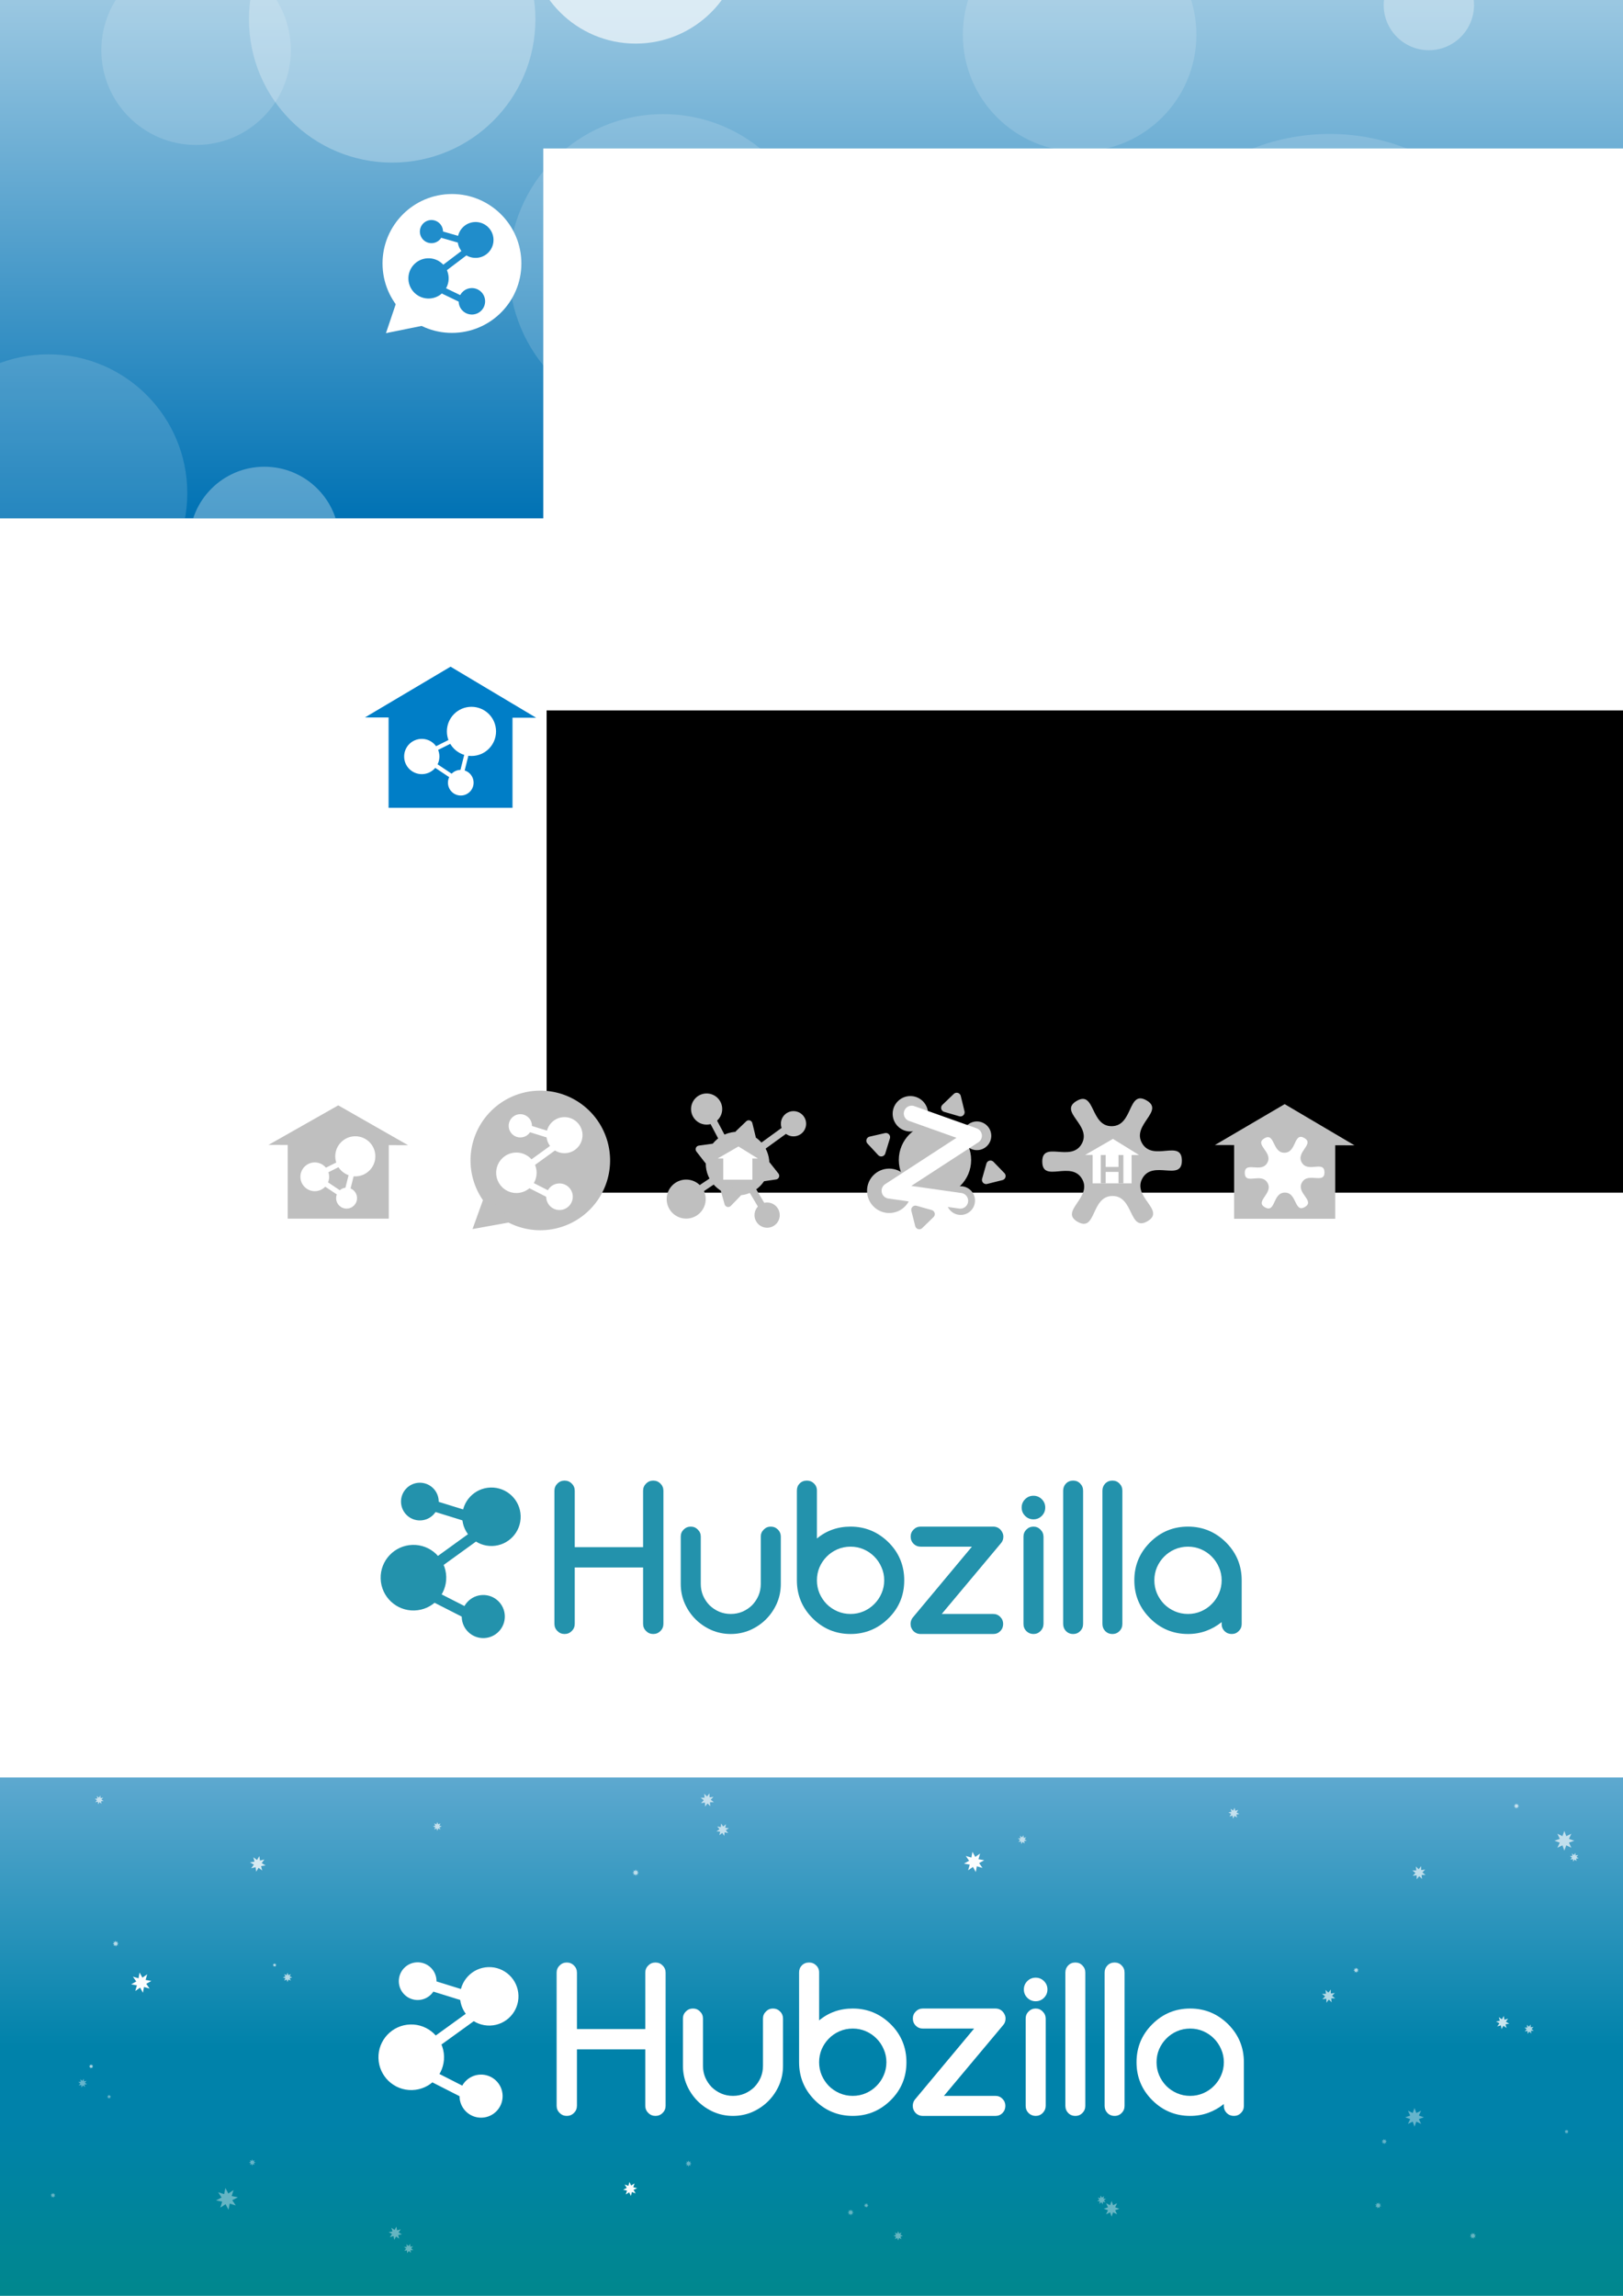 <?xml version="1.0" encoding="UTF-8" standalone="no"?>
<svg
   xmlns:dc="http://purl.org/dc/elements/1.1/"
   xmlns:cc="http://creativecommons.org/ns#"
   xmlns:rdf="http://www.w3.org/1999/02/22-rdf-syntax-ns#"
   xmlns:svg="http://www.w3.org/2000/svg"
   xmlns="http://www.w3.org/2000/svg"
   xmlns:xlink="http://www.w3.org/1999/xlink"
   xmlns:sodipodi="http://sodipodi.sourceforge.net/DTD/sodipodi-0.dtd"
   xmlns:inkscape="http://www.inkscape.org/namespaces/inkscape"
   version="1.1"
   id="svg2"
   viewBox="0 0 744.094 1052.362"
   height="297mm"
   width="210mm"
   inkscape:version="0.91 r13725"
   sodipodi:docname="hubzilla_logo_draft1.svg">
  <sodipodi:namedview
     pagecolor="#ffffff"
     bordercolor="#666666"
     borderopacity="1"
     objecttolerance="10"
     gridtolerance="10"
     guidetolerance="10"
     inkscape:pageopacity="0"
     inkscape:pageshadow="2"
     inkscape:window-width="1920"
     inkscape:window-height="1030"
     id="namedview4798"
     showgrid="false"
     inkscape:zoom="0.57651027"
     inkscape:cx="510.47692"
     inkscape:cy="518.12459"
     inkscape:window-x="0"
     inkscape:window-y="26"
     inkscape:window-maximized="1"
     inkscape:current-layer="svg2"
     inkscape:snap-intersection-paths="true"
     inkscape:snap-smooth-nodes="true"
     inkscape:object-nodes="true"
     inkscape:snap-bbox="true"
     inkscape:snap-bbox-edge-midpoints="true"
     inkscape:object-paths="true"
     inkscape:snap-midpoints="true" />
  <defs
     id="defs4">
    <linearGradient
       id="linearGradient6953">
      <stop
         style="stop-color:#00878d;stop-opacity:1"
         offset="0"
         id="stop6955" />
      <stop
         id="stop6959"
         offset="0.306"
         style="stop-color:#0082aa;stop-opacity:1;" />
      <stop
         style="stop-color:#0082aa;stop-opacity:1"
         offset="0.444"
         id="stop6963" />
      <stop
         style="stop-color:#6dafd6;stop-opacity:1"
         offset="1"
         id="stop6957" />
    </linearGradient>
    <linearGradient
       id="linearGradient4902">
      <stop
         style="stop-color:#0072b4;stop-opacity:1"
         offset="0"
         id="stop4904" />
      <stop
         style="stop-color:#ffffff;stop-opacity:1"
         offset="1"
         id="stop4906" />
    </linearGradient>
    <linearGradient
       gradientTransform="matrix(0.997,0,0,0.997,0.083,814.597)"
       gradientUnits="userSpaceOnUse"
       y2="-20.306"
       x2="391.045"
       y1="238.998"
       x1="391.045"
       id="linearGradient5112"
       xlink:href="#linearGradient6953" />
    <linearGradient
       gradientUnits="userSpaceOnUse"
       y2="-155.097"
       x2="391.045"
       y1="238.549"
       x1="391.045"
       id="linearGradient5112-6"
       xlink:href="#linearGradient4902"
       gradientTransform="matrix(0.997,0,0,0.997,0.083,-0.156)" />
    <filter
       id="filter4270"
       style="color-interpolation-filters:sRGB;">
      <feGaussianBlur
         id="feGaussianBlur4272"
         result="fbSourceGraphic"
         stdDeviation="2 2" />
      <feColorMatrix
         id="feColorMatrix4290"
         values="0 0 0 -1 0 0 0 0 -1 0 0 0 0 -1 0 0 0 0 1 0"
         in="fbSourceGraphic"
         result="fbSourceGraphicAlpha" />
      <feGaussianBlur
         in="fbSourceGraphic"
         result="blur"
         stdDeviation="2 2"
         id="feGaussianBlur4292" />
    </filter>
    <filter
       id="filter4274"
       style="color-interpolation-filters:sRGB;">
      <feGaussianBlur
         id="feGaussianBlur4276"
         result="fbSourceGraphic"
         stdDeviation="2 2" />
      <feColorMatrix
         id="feColorMatrix4294"
         values="0 0 0 -1 0 0 0 0 -1 0 0 0 0 -1 0 0 0 0 1 0"
         in="fbSourceGraphic"
         result="fbSourceGraphicAlpha" />
      <feGaussianBlur
         in="fbSourceGraphic"
         result="blur"
         stdDeviation="2 2"
         id="feGaussianBlur4296" />
    </filter>
    <filter
       id="filter4278"
       style="color-interpolation-filters:sRGB;">
      <feGaussianBlur
         id="feGaussianBlur4280"
         result="fbSourceGraphic"
         stdDeviation="2 2" />
      <feColorMatrix
         id="feColorMatrix4298"
         values="0 0 0 -1 0 0 0 0 -1 0 0 0 0 -1 0 0 0 0 1 0"
         in="fbSourceGraphic"
         result="fbSourceGraphicAlpha" />
      <feGaussianBlur
         in="fbSourceGraphic"
         result="blur"
         stdDeviation="2 2"
         id="feGaussianBlur4300" />
    </filter>
    <filter
       id="filter4282"
       style="color-interpolation-filters:sRGB;">
      <feGaussianBlur
         id="feGaussianBlur4284"
         result="fbSourceGraphic"
         stdDeviation="2 2" />
      <feColorMatrix
         id="feColorMatrix4302"
         values="0 0 0 -1 0 0 0 0 -1 0 0 0 0 -1 0 0 0 0 1 0"
         in="fbSourceGraphic"
         result="fbSourceGraphicAlpha" />
      <feGaussianBlur
         in="fbSourceGraphic"
         result="blur"
         stdDeviation="2 2"
         id="feGaussianBlur4304" />
    </filter>
    <filter
       id="filter4286"
       style="color-interpolation-filters:sRGB;">
      <feGaussianBlur
         id="feGaussianBlur4288"
         result="fbSourceGraphic"
         stdDeviation="2 2" />
      <feColorMatrix
         id="feColorMatrix4306"
         values="0 0 0 -1 0 0 0 0 -1 0 0 0 0 -1 0 0 0 0 1 0"
         in="fbSourceGraphic"
         result="fbSourceGraphicAlpha" />
      <feGaussianBlur
         in="fbSourceGraphic"
         result="blur"
         stdDeviation="2 2"
         id="feGaussianBlur4308" />
    </filter>
    <filter
       id="filter5064"
       style="color-interpolation-filters:sRGB;">
      <feColorMatrix
         id="feColorMatrix5066"
         result="colormatrix"
         values="1 0 0 0 0 0 1 0 0 0 0 0 1 0 0 -0.212 -0.715 -0.072 1 0 "
         in="SourceGraphic" />
      <feComposite
         id="feComposite5068"
         result="composite"
         k4="0.024"
         k3="0.19"
         k2="1"
         operator="arithmetic"
         in2="colormatrix"
         in="SourceGraphic" />
      <feGaussianBlur
         id="feGaussianBlur5070"
         result="blur1"
         stdDeviation="5 0.01" />
      <feGaussianBlur
         id="feGaussianBlur5072"
         result="blur2"
         stdDeviation="0.01 5"
         in="composite" />
      <feBlend
         id="feBlend5074"
         result="blend"
         mode="lighten"
         in2="blur1"
         in="blur2" />
    </filter>
    <filter
       id="filter5091"
       style="color-interpolation-filters:sRGB;">
      <feGaussianBlur
         id="feGaussianBlur5093"
         result="blur"
         stdDeviation="1.5 1.5" />
    </filter>
    <clipPath
       id="clipPath5188"
       clipPathUnits="userSpaceOnUse">
      <rect
         y="0"
         x="8.6506525e-06"
         height="237.609"
         width="744.094"
         id="rect5190"
         style="fill:url(#linearGradient5192);fill-opacity:1;stroke:none;stroke-width:4.912;stroke-miterlimit:4;stroke-dasharray:none" />
    </clipPath>
    <linearGradient
       y2="-155.097"
       x2="391.045"
       y1="238.549"
       x1="391.045"
       gradientTransform="matrix(0.997,0,0,0.997,0.083,-0.156)"
       gradientUnits="userSpaceOnUse"
       id="linearGradient5192"
       xlink:href="#linearGradient4902" />
    <filter
       id="filter6729"
       style="color-interpolation-filters:sRGB;">
      <feGaussianBlur
         id="feGaussianBlur6731"
         result="blur"
         stdDeviation="0.1 0.1" />
    </filter>
    <filter
       id="filter6733"
       style="color-interpolation-filters:sRGB;">
      <feGaussianBlur
         id="feGaussianBlur6735"
         result="blur"
         stdDeviation="0.1 0.1" />
    </filter>
    <filter
       id="filter6737"
       style="color-interpolation-filters:sRGB;">
      <feGaussianBlur
         id="feGaussianBlur6739"
         result="blur"
         stdDeviation="0.1 0.1" />
    </filter>
    <filter
       id="filter6741"
       style="color-interpolation-filters:sRGB;">
      <feGaussianBlur
         id="feGaussianBlur6743"
         result="blur"
         stdDeviation="0.1 0.1" />
    </filter>
    <filter
       id="filter6745"
       style="color-interpolation-filters:sRGB;">
      <feGaussianBlur
         id="feGaussianBlur6747"
         result="blur"
         stdDeviation="0.1 0.1" />
    </filter>
    <filter
       id="filter6749"
       style="color-interpolation-filters:sRGB;">
      <feGaussianBlur
         id="feGaussianBlur6751"
         result="blur"
         stdDeviation="0.1 0.1" />
    </filter>
    <filter
       id="filter6753"
       style="color-interpolation-filters:sRGB;">
      <feGaussianBlur
         id="feGaussianBlur6755"
         result="blur"
         stdDeviation="0.1 0.1" />
    </filter>
    <filter
       id="filter6757"
       style="color-interpolation-filters:sRGB;">
      <feGaussianBlur
         id="feGaussianBlur6759"
         result="blur"
         stdDeviation="0.1 0.1" />
    </filter>
    <filter
       id="filter6761"
       style="color-interpolation-filters:sRGB;">
      <feGaussianBlur
         id="feGaussianBlur6763"
         result="blur"
         stdDeviation="0.1 0.1" />
    </filter>
    <filter
       id="filter6765"
       style="color-interpolation-filters:sRGB;">
      <feGaussianBlur
         id="feGaussianBlur6767"
         result="blur"
         stdDeviation="0.1 0.1" />
    </filter>
    <filter
       id="filter6769"
       style="color-interpolation-filters:sRGB;">
      <feGaussianBlur
         id="feGaussianBlur6771"
         result="blur"
         stdDeviation="0.1 0.1" />
    </filter>
    <filter
       id="filter6773"
       style="color-interpolation-filters:sRGB;">
      <feGaussianBlur
         id="feGaussianBlur6775"
         result="blur"
         stdDeviation="0.1 0.1" />
    </filter>
    <filter
       id="filter6777"
       style="color-interpolation-filters:sRGB;">
      <feGaussianBlur
         id="feGaussianBlur6779"
         result="blur"
         stdDeviation="0.1 0.1" />
    </filter>
    <filter
       id="filter6781"
       style="color-interpolation-filters:sRGB;">
      <feGaussianBlur
         id="feGaussianBlur6783"
         result="blur"
         stdDeviation="0.1 0.1" />
    </filter>
    <filter
       id="filter6785"
       style="color-interpolation-filters:sRGB;">
      <feGaussianBlur
         id="feGaussianBlur6787"
         result="blur"
         stdDeviation="0.1 0.1" />
    </filter>
    <filter
       id="filter6789"
       style="color-interpolation-filters:sRGB;">
      <feGaussianBlur
         id="feGaussianBlur6791"
         result="blur"
         stdDeviation="0.1 0.1" />
    </filter>
    <filter
       id="filter6793"
       style="color-interpolation-filters:sRGB;">
      <feGaussianBlur
         id="feGaussianBlur6795"
         result="blur"
         stdDeviation="0.1 0.1" />
    </filter>
    <filter
       id="filter6797"
       style="color-interpolation-filters:sRGB;">
      <feGaussianBlur
         id="feGaussianBlur6799"
         result="blur"
         stdDeviation="0.1 0.1" />
    </filter>
    <filter
       id="filter6801"
       style="color-interpolation-filters:sRGB;">
      <feGaussianBlur
         id="feGaussianBlur6803"
         result="blur"
         stdDeviation="0.1 0.1" />
    </filter>
    <filter
       id="filter6805"
       style="color-interpolation-filters:sRGB;">
      <feGaussianBlur
         id="feGaussianBlur6807"
         result="blur"
         stdDeviation="0.1 0.1" />
    </filter>
    <filter
       id="filter6809"
       style="color-interpolation-filters:sRGB;">
      <feGaussianBlur
         id="feGaussianBlur6811"
         result="blur"
         stdDeviation="0.1 0.1" />
    </filter>
    <filter
       id="filter6813"
       style="color-interpolation-filters:sRGB;">
      <feGaussianBlur
         id="feGaussianBlur6815"
         result="blur"
         stdDeviation="0.1 0.1" />
    </filter>
    <filter
       id="filter6817"
       style="color-interpolation-filters:sRGB;">
      <feGaussianBlur
         id="feGaussianBlur6819"
         result="blur"
         stdDeviation="0.1 0.1" />
    </filter>
    <filter
       id="filter6821"
       style="color-interpolation-filters:sRGB;">
      <feGaussianBlur
         id="feGaussianBlur6823"
         result="blur"
         stdDeviation="0.1 0.1" />
    </filter>
    <filter
       id="filter6825"
       style="color-interpolation-filters:sRGB;">
      <feGaussianBlur
         id="feGaussianBlur6827"
         result="blur"
         stdDeviation="0.1 0.1" />
    </filter>
    <filter
       id="filter6829"
       style="color-interpolation-filters:sRGB;">
      <feGaussianBlur
         id="feGaussianBlur6831"
         result="blur"
         stdDeviation="0.1 0.1" />
    </filter>
    <filter
       id="filter6833"
       style="color-interpolation-filters:sRGB;">
      <feGaussianBlur
         id="feGaussianBlur6835"
         result="blur"
         stdDeviation="0.1 0.1" />
    </filter>
    <filter
       id="filter6837"
       style="color-interpolation-filters:sRGB;">
      <feGaussianBlur
         id="feGaussianBlur6839"
         result="blur"
         stdDeviation="0.1 0.1" />
    </filter>
    <filter
       id="filter6841"
       style="color-interpolation-filters:sRGB;">
      <feGaussianBlur
         id="feGaussianBlur6843"
         result="blur"
         stdDeviation="0.1 0.1" />
    </filter>
    <filter
       id="filter6845"
       style="color-interpolation-filters:sRGB;">
      <feGaussianBlur
         id="feGaussianBlur6847"
         result="blur"
         stdDeviation="0.1 0.1" />
    </filter>
    <filter
       id="filter6849"
       style="color-interpolation-filters:sRGB;">
      <feGaussianBlur
         id="feGaussianBlur6851"
         result="blur"
         stdDeviation="0.1 0.1" />
    </filter>
    <filter
       id="filter6853"
       style="color-interpolation-filters:sRGB;">
      <feGaussianBlur
         id="feGaussianBlur6855"
         result="blur"
         stdDeviation="0.1 0.1" />
    </filter>
    <filter
       id="filter6857"
       style="color-interpolation-filters:sRGB;">
      <feGaussianBlur
         id="feGaussianBlur6859"
         result="blur"
         stdDeviation="0.1 0.1" />
    </filter>
    <filter
       id="filter6861"
       style="color-interpolation-filters:sRGB;">
      <feGaussianBlur
         id="feGaussianBlur6863"
         result="blur"
         stdDeviation="0.1 0.1" />
    </filter>
    <filter
       id="filter6865"
       style="color-interpolation-filters:sRGB;">
      <feGaussianBlur
         id="feGaussianBlur6867"
         result="blur"
         stdDeviation="0.1 0.1" />
    </filter>
    <filter
       id="filter6869"
       style="color-interpolation-filters:sRGB;">
      <feGaussianBlur
         id="feGaussianBlur6871"
         result="blur"
         stdDeviation="0.1 0.1" />
    </filter>
    <filter
       id="filter6873"
       style="color-interpolation-filters:sRGB;">
      <feGaussianBlur
         id="feGaussianBlur6875"
         result="blur"
         stdDeviation="0.1 0.1" />
    </filter>
    <filter
       id="filter6877"
       style="color-interpolation-filters:sRGB;">
      <feGaussianBlur
         id="feGaussianBlur6879"
         result="blur"
         stdDeviation="0.1 0.1" />
    </filter>
    <filter
       id="filter6881"
       style="color-interpolation-filters:sRGB;">
      <feGaussianBlur
         id="feGaussianBlur6883"
         result="blur"
         stdDeviation="0.1 0.1" />
    </filter>
    <filter
       id="filter6885"
       style="color-interpolation-filters:sRGB;">
      <feGaussianBlur
         id="feGaussianBlur6887"
         result="blur"
         stdDeviation="0.1 0.1" />
    </filter>
    <filter
       id="filter6889"
       style="color-interpolation-filters:sRGB;">
      <feGaussianBlur
         id="feGaussianBlur6891"
         result="blur"
         stdDeviation="0.1 0.1" />
    </filter>
  </defs>
  <rect
     y="0"
     x="8.6506525e-06"
     height="237.609"
     width="744.094"
     id="rect4908-5"
     style="fill:url(#linearGradient5112-6);fill-opacity:1;stroke:none;stroke-width:4.912;stroke-miterlimit:4;stroke-dasharray:none" />
  <rect
     y="814.754"
     x="5.7671014e-06"
     height="237.609"
     width="744.094"
     id="rect4908"
     style="fill:url(#linearGradient5112);fill-opacity:1;stroke:none;stroke-width:4.912;stroke-miterlimit:4;stroke-dasharray:none" />
  <g
     id="g4297"
     transform="matrix(0.97,0,0,0.97,-92.058,-204.485)">
    <g
       transform="translate(82.123,160.19)"
       id="g4219-8-8">
      <rect
         style="fill:#007ec7;fill-opacity:1;stroke:none"
         id="rect4213-2-4"
         width="58.571"
         height="47.857"
         x="196.448"
         y="384.505" />
      <path
         style="fill:#007ec7;fill-opacity:1;fill-rule:evenodd;stroke:none;stroke-width:1px;stroke-linecap:butt;stroke-linejoin:miter;stroke-opacity:1"
         d="m 185.286,389.648 40.448,-23.982 40.448,24.133 z"
         id="path4215-0-2"
         inkscape:connector-curvature="0"
         sodipodi:nodetypes="cccc" />
    </g>
    <circle
       r="11.617"
       cy="556.437"
       cx="317.741"
       id="path4223-6-6"
       style="fill:#ffffff;fill-opacity:1;stroke:none" />
    <circle
       r="8.334"
       cy="568.307"
       cx="294.255"
       id="path4225-4-7"
       style="fill:#ffffff;fill-opacity:1;stroke:none" />
    <circle
       r="6.061"
       cy="580.681"
       cx="312.69"
       id="path4227-3-9"
       style="fill:#ffffff;fill-opacity:1;stroke:none" />
    <path
       id="path4229-3-8"
       d="m 294.003,568.054 24.244,-12.122 0,0 -6.061,24.244 z"
       style="fill:none;fill-rule:evenodd;stroke:#ffffff;stroke-width:2;stroke-linecap:butt;stroke-linejoin:miter;stroke-miterlimit:4;stroke-dasharray:none;stroke-opacity:1"
       inkscape:connector-curvature="0" />
  </g>
  <flowRoot
     style="font-style:normal;font-weight:normal;font-size:40.816px;line-height:125%;font-family:sans-serif;letter-spacing:0px;word-spacing:0px;fill:#000000;fill-opacity:1;stroke:none;stroke-width:1px;stroke-linecap:butt;stroke-linejoin:miter;stroke-opacity:1"
     id="flowRoot4375"
     xml:space="preserve"><flowRegion
       id="flowRegion4377"><rect
         y="283.848"
         x="250.608"
         height="262.842"
         width="607.113"
         id="rect4379" /></flowRegion><flowPara
       style="font-style:normal;font-variant:normal;font-weight:bold;font-stretch:normal;font-size:91.835px;font-family:'Nexa Bold';-inkscape-font-specification:'Nexa Bold, Bold';letter-spacing:-1.02px"
       id="flowPara4381">Hubzilla</flowPara></flowRoot>  <g
     id="g4882"
     transform="translate(12.032,-590.754)">
    <flowRoot
       transform="translate(155.219,534.784)"
       style="font-style:normal;font-weight:normal;font-size:40px;line-height:125%;font-family:sans-serif;letter-spacing:0px;word-spacing:0px;fill:#ffffff;fill-opacity:1;stroke:none;stroke-width:1px;stroke-linecap:butt;stroke-linejoin:miter;stroke-opacity:1"
       id="flowRoot4435"
       xml:space="preserve"><flowRegion
         id="flowRegion4437"><rect
           style="fill:#ffffff;fill-opacity:1"
           y="124.032"
           x="81.822"
           height="257.589"
           width="594.98"
           id="rect4439" /></flowRegion><flowPara
         style="font-style:normal;font-variant:normal;font-weight:bold;font-stretch:normal;font-size:90px;font-family:'Nexa Bold';-inkscape-font-specification:'Nexa Bold, Bold';letter-spacing:-1px;fill:#ffffff;fill-opacity:1"
         id="flowPara4441">Hubzilla</flowPara></flowRoot>    <g
       transform="matrix(0.999,-0.05,0.05,0.999,64.613,184.108)"
       id="g4765">
      <circle
         style="fill:#ffffff;fill-opacity:1;fill-rule:nonzero;stroke:none;stroke-width:2;stroke-miterlimit:4;stroke-dasharray:none;stroke-opacity:1"
         id="path4662"
         cx="104.005"
         cy="533.144"
         r="31.82" />
      <g
         id="g4747"
         style="fill:#007ec7;fill-opacity:1"
         transform="translate(3.495,0.209)">
        <g
           transform="translate(-471.557,178.945)"
           id="g4712"
           style="fill:#007ec7;fill-opacity:1">
          <circle
             r="8.224"
             cy="343.778"
             cx="583.419"
             id="path4223-9-2"
             style="fill:#208dcb;fill-opacity:1;stroke:none" />
          <circle
             r="9.227"
             cy="360.29"
             cx="561.004"
             id="path4225-7-6"
             style="fill:#208dcb;fill-opacity:1;stroke:none" />
          <circle
             r="6.061"
             cy="371.772"
             cx="580.333"
             id="path4227-9-6"
             style="fill:#208dcb;fill-opacity:1;stroke:none" />
        </g>
        <circle
           r="5.303"
           cy="517.887"
           cx="91.855"
           id="path4227-9-6-0"
           style="fill:#208dcb;fill-opacity:1;stroke:none" />
        <path
           inkscape:connector-curvature="0"
           id="path4733"
           d="m 91.098,517.634 20.708,7.071 -23.739,16.162 22.223,12.122"
           style="fill:none;fill-opacity:1;fill-rule:evenodd;stroke:#208dcb;stroke-width:3;stroke-linecap:butt;stroke-linejoin:miter;stroke-miterlimit:4;stroke-dasharray:none;stroke-opacity:1" />
      </g>
      <path
         inkscape:connector-curvature="0"
         style="fill:#ffffff;fill-opacity:1;fill-rule:nonzero;stroke:none;stroke-width:3;stroke-miterlimit:4;stroke-dasharray:none;stroke-opacity:1"
         id="path4755"
         d="m 20.714,451.648 -4.126,-13.332 -4.126,-13.332 13.609,3.093 13.609,3.093 -9.483,10.239 z"
         transform="matrix(0.1,-0.639,0.63,0.098,-196.78,529.832)" />
    </g>
  </g>
  <g
     id="g5066"
     transform="translate(5.7671016e-6,814.754)">
    <g
       id="g4912"
       transform="translate(169.002,-3.691)"
       style="fill:#ffffff;fill-opacity:1">
      <path
         inkscape:connector-curvature="0"
         d="m 136.158,154.175 q 0,1.934 -1.362,3.296 -1.362,1.362 -3.296,1.362 -1.934,0 -3.296,-1.362 -1.362,-1.362 -1.362,-3.296 l 0,-25.84 -31.333,0 0,25.84 q 0,1.934 -1.362,3.296 -1.362,1.362 -3.296,1.362 -1.934,0 -3.296,-1.362 -1.362,-1.362 -1.362,-3.296 l 0,-60.996 q 0,-1.934 1.362,-3.296 1.362,-1.362 3.296,-1.362 1.934,0 3.296,1.362 1.362,1.362 1.362,3.296 l 0,25.84 31.333,0 0,-25.84 q 0,-1.934 1.362,-3.296 1.362,-1.362 3.296,-1.362 1.934,0 3.296,1.362 1.362,1.362 1.362,3.296 l 0,60.996 z"
         style="font-style:normal;font-variant:normal;font-weight:bold;font-stretch:normal;font-size:90px;line-height:125%;font-family:Comfortaa;-inkscape-font-specification:'Comfortaa Bold';letter-spacing:0px;word-spacing:0px;fill:#ffffff;fill-opacity:1;stroke:none;stroke-width:1px;stroke-linecap:butt;stroke-linejoin:miter;stroke-opacity:1"
         id="path4914" />
      <path
         inkscape:connector-curvature="0"
         id="path4916"
         d="m 148.719,109.615 c -1.289,0 -2.387,0.453 -3.295,1.361 -0.879,0.879 -1.318,1.949 -1.318,3.209 l 0,21.709 c 0,3.135 0.6,6.094 1.801,8.877 1.23,2.783 2.887,5.215 4.967,7.295 2.08,2.08 4.512,3.734 7.295,4.965 2.783,1.201 5.742,1.803 8.877,1.803 3.135,0 6.094,-0.602 8.877,-1.803 2.783,-1.23 5.215,-2.885 7.295,-4.965 2.08,-2.08 3.734,-4.512 4.965,-7.295 1.201,-2.783 1.803,-5.742 1.803,-8.877 l 0,-21.709 c 0,-1.26 -0.439,-2.33 -1.318,-3.209 -0.908,-0.908 -2.008,-1.361 -3.297,-1.361 -1.26,0 -2.328,0.453 -3.207,1.361 -0.908,0.879 -1.363,1.949 -1.363,3.209 l 0,21.709 c 0,1.904 -0.352,3.691 -1.055,5.361 -0.732,1.67 -1.713,3.135 -2.943,4.395 -1.26,1.23 -2.725,2.211 -4.395,2.943 -1.67,0.703 -3.457,1.055 -5.361,1.055 -1.904,0 -3.691,-0.352 -5.361,-1.055 -1.67,-0.732 -3.135,-1.713 -4.395,-2.943 -1.23,-1.26 -2.213,-2.725 -2.945,-4.395 -0.703,-1.67 -1.055,-3.457 -1.055,-5.361 l 0,-21.709 c 0,-1.26 -0.453,-2.33 -1.361,-3.209 -0.879,-0.908 -1.949,-1.361 -3.209,-1.361 z"
         style="font-style:normal;font-variant:normal;font-weight:bold;font-stretch:normal;font-size:90px;line-height:125%;font-family:Comfortaa;-inkscape-font-specification:'Comfortaa Bold';letter-spacing:0px;word-spacing:0px;fill:#ffffff;fill-opacity:1;stroke:none;stroke-width:1px;stroke-linecap:butt;stroke-linejoin:miter;stroke-opacity:1" />
      <path
         inkscape:connector-curvature="0"
         d="m 221.962,149.649 q 3.208,0 6.021,-1.23 2.812,-1.23 4.878,-3.34 2.109,-2.109 3.296,-4.878 1.23,-2.812 1.23,-5.977 0,-3.164 -1.23,-5.933 -1.187,-2.812 -3.296,-4.922 -2.065,-2.109 -4.878,-3.34 -2.812,-1.23 -6.021,-1.23 -3.252,0 -6.064,1.23 -2.812,1.23 -4.878,3.34 -2.065,2.065 -3.296,4.878 -1.187,2.812 -1.187,5.977 0,3.164 1.187,5.977 1.23,2.812 3.296,4.922 2.065,2.065 4.878,3.296 2.812,1.23 6.064,1.23 z m -15.425,-34.585 q 6.548,-5.449 15.425,-5.449 10.107,0 17.402,7.207 3.604,3.56 5.405,7.954 1.802,4.351 1.802,9.448 0,10.283 -7.207,17.402 -7.295,7.207 -17.402,7.207 -10.195,0 -17.402,-7.207 -7.207,-7.207 -7.207,-17.402 l 0,-41.133 q 0,-1.978 1.274,-3.252 1.318,-1.318 3.296,-1.318 1.934,0 3.252,1.318 1.362,1.274 1.362,3.252 l 0,21.973 z"
         style="font-style:normal;font-variant:normal;font-weight:bold;font-stretch:normal;font-size:90px;line-height:125%;font-family:Comfortaa;-inkscape-font-specification:'Comfortaa Bold';letter-spacing:0px;word-spacing:0px;fill:#ffffff;fill-opacity:1;stroke:none;stroke-width:1px;stroke-linecap:butt;stroke-linejoin:miter;stroke-opacity:1"
         id="path4918" />
      <path
         inkscape:connector-curvature="0"
         d="m 287.397,158.833 -33.354,0 q -0.967,0 -1.802,-0.352 -0.835,-0.352 -1.45,-0.967 -0.615,-0.659 -0.967,-1.494 -0.352,-0.835 -0.352,-1.758 0,-1.626 0.923,-2.856 l 27.202,-32.607 -23.555,0 q -1.846,0 -3.208,-1.318 -1.318,-1.362 -1.318,-3.296 0,-1.89 1.318,-3.208 1.362,-1.362 3.208,-1.362 l 33.354,0 q 0.967,0 1.802,0.352 0.835,0.352 1.45,1.011 0.615,0.615 0.967,1.45 0.396,0.835 0.396,1.758 0,1.802 -1.099,3.032 l -27.158,32.432 23.643,0 q 1.89,0 3.208,1.362 1.318,1.318 1.318,3.208 0,1.934 -1.318,3.296 -1.318,1.318 -3.208,1.318 z"
         style="font-style:normal;font-variant:normal;font-weight:bold;font-stretch:normal;font-size:90px;line-height:125%;font-family:Comfortaa;-inkscape-font-specification:'Comfortaa Bold';letter-spacing:0px;word-spacing:0px;fill:#ffffff;fill-opacity:1;stroke:none;stroke-width:1px;stroke-linecap:butt;stroke-linejoin:miter;stroke-opacity:1"
         id="path4920" />
      <path
         inkscape:connector-curvature="0"
         d="m 311.215,100.869 q 0,2.241 -1.582,3.823 -1.582,1.582 -3.823,1.582 -2.241,0 -3.823,-1.582 -1.582,-1.582 -1.582,-3.823 0,-2.241 1.582,-3.823 1.582,-1.582 3.823,-1.582 2.241,0 3.823,1.582 1.582,1.582 1.582,3.823 z m -9.976,53.35 0,-39.99 q 0,-1.934 1.318,-3.252 1.362,-1.362 3.252,-1.362 1.89,0 3.208,1.362 1.362,1.318 1.406,3.252 l 0,39.99 q -0.044,1.934 -1.406,3.296 -1.318,1.318 -3.208,1.318 -1.89,0 -3.252,-1.318 -1.318,-1.362 -1.318,-3.296 z"
         style="font-style:normal;font-variant:normal;font-weight:bold;font-stretch:normal;font-size:90px;line-height:125%;font-family:Comfortaa;-inkscape-font-specification:'Comfortaa Bold';letter-spacing:0px;word-spacing:0px;fill:#ffffff;fill-opacity:1;stroke:none;stroke-width:1px;stroke-linecap:butt;stroke-linejoin:miter;stroke-opacity:1"
         id="path4922" />
      <path
         inkscape:connector-curvature="0"
         id="path4924"
         d="m 324.004,88.521 c -1.318,0 -2.418,0.453 -3.297,1.361 -0.84,0.869 -1.26,1.941 -1.27,3.211 l -0.004,-0.002 0,0.043 0,61.084 0,0.045 0.004,-0.002 c 0.01,1.269 0.43,2.34 1.27,3.209 0.879,0.908 1.979,1.363 3.297,1.363 1.318,0 2.402,-0.455 3.252,-1.363 0.879,-0.879 1.318,-1.963 1.318,-3.252 0,-21.057 0,-42.964 0,-61.084 0,-1.289 -0.439,-2.373 -1.318,-3.252 -0.85,-0.908 -1.934,-1.361 -3.252,-1.361 z"
         style="font-style:normal;font-variant:normal;font-weight:bold;font-stretch:normal;font-size:90px;line-height:125%;font-family:Comfortaa;-inkscape-font-specification:'Comfortaa Bold';letter-spacing:0px;word-spacing:0px;fill:#ffffff;fill-opacity:1;stroke:none;stroke-width:1px;stroke-linecap:butt;stroke-linejoin:miter;stroke-opacity:1" />
      <path
         inkscape:connector-curvature="0"
         d="m 376.669,118.799 q -3.252,0 -6.064,1.23 -2.812,1.23 -4.878,3.34 -2.065,2.065 -3.296,4.878 -1.187,2.812 -1.187,5.977 0,3.164 1.187,5.977 1.23,2.812 3.296,4.922 2.065,2.065 4.878,3.296 2.812,1.23 6.064,1.23 3.208,0 6.021,-1.23 2.812,-1.23 4.878,-3.34 2.109,-2.109 3.296,-4.878 1.23,-2.812 1.23,-5.977 0,-3.164 -1.23,-5.933 -1.187,-2.812 -3.296,-4.922 -2.065,-2.109 -4.878,-3.34 -2.812,-1.23 -6.021,-1.23 z m 15.425,35.464 0,-0.879 q -3.296,2.637 -7.163,4.043 -3.867,1.406 -8.262,1.406 -10.195,0 -17.402,-7.207 -7.207,-7.207 -7.207,-17.402 0,-10.195 7.207,-17.402 7.207,-7.207 17.402,-7.207 10.107,0 17.402,7.207 7.207,7.207 7.207,17.402 l 0,20.039 q 0,1.89 -1.362,3.252 -1.318,1.318 -3.208,1.318 -1.934,0 -3.296,-1.318 -1.318,-1.362 -1.318,-3.252 z"
         style="font-style:normal;font-variant:normal;font-weight:bold;font-stretch:normal;font-size:90px;line-height:125%;font-family:Comfortaa;-inkscape-font-specification:'Comfortaa Bold';letter-spacing:0px;word-spacing:0px;fill:#ffffff;fill-opacity:1;stroke:none;stroke-width:1px;stroke-linecap:butt;stroke-linejoin:miter;stroke-opacity:1"
         id="path4926" />
      <path
         inkscape:connector-curvature="0"
         style="font-style:normal;font-variant:normal;font-weight:bold;font-stretch:normal;font-size:90px;line-height:125%;font-family:Comfortaa;-inkscape-font-specification:'Comfortaa Bold';letter-spacing:0px;word-spacing:0px;fill:#ffffff;fill-opacity:1;stroke:none;stroke-width:1px;stroke-linecap:butt;stroke-linejoin:miter;stroke-opacity:1"
         d="m 342.004,88.521 c -1.318,0 -2.418,0.453 -3.297,1.361 -0.84,0.869 -1.26,1.941 -1.27,3.211 l -0.004,-0.002 0,0.043 0,61.084 0,0.045 0.004,-0.002 c 0.01,1.269 0.43,2.34 1.27,3.209 0.879,0.908 1.979,1.363 3.297,1.363 1.318,0 2.402,-0.455 3.252,-1.363 0.879,-0.879 1.318,-1.963 1.318,-3.252 0,-21.057 0,-42.964 0,-61.084 0,-1.289 -0.439,-2.373 -1.318,-3.252 -0.85,-0.908 -1.934,-1.361 -3.252,-1.361 z"
         id="path4928" />
    </g>
    <g
       transform="matrix(1.629,-0.046,0.046,1.629,-896.248,-533.212)"
       id="g4866-3">
      <g
         id="g4827-4" />
      <g
         id="g4747-8-3"
         style="fill:#007ec7;fill-opacity:1"
         transform="translate(564.49,-114.705)">
        <g
           transform="translate(-471.557,178.945)"
           id="g4712-6-7"
           style="fill:#007ec7;fill-opacity:1">
          <circle
             r="8.224"
             cy="343.778"
             cx="583.419"
             id="path4223-9-2-0-9"
             style="fill:#ffffff;fill-opacity:1;stroke:none" />
          <circle
             r="9.227"
             cy="360.29"
             cx="561.004"
             id="path4225-7-6-6-2"
             style="fill:#ffffff;fill-opacity:1;stroke:none" />
          <circle
             r="6.061"
             cy="371.772"
             cx="580.333"
             id="path4227-9-6-6-2"
             style="fill:#ffffff;fill-opacity:1;stroke:none" />
        </g>
        <circle
           r="5.303"
           cy="517.887"
           cx="91.855"
           id="path4227-9-6-0-9-8"
           style="fill:#ffffff;fill-opacity:1;stroke:none" />
        <path
           inkscape:connector-curvature="0"
           id="path4733-5-6"
           d="m 91.098,517.634 20.708,7.071 -23.739,16.162 22.223,12.122"
           style="fill:none;fill-opacity:1;fill-rule:evenodd;stroke:#ffffff;stroke-width:3;stroke-linecap:butt;stroke-linejoin:miter;stroke-miterlimit:4;stroke-dasharray:none;stroke-opacity:1" />
      </g>
    </g>
  </g>
  <g
     id="g5086"
     transform="translate(120.044,404.089)">
    <g
       style="fill:#2392ac;fill-opacity:1"
       transform="translate(47.95,186.075)"
       id="g4365">
      <path
         inkscape:connector-curvature="0"
         id="path4180"
         style="font-style:normal;font-variant:normal;font-weight:bold;font-stretch:normal;font-size:90px;line-height:125%;font-family:Comfortaa;-inkscape-font-specification:'Comfortaa Bold';letter-spacing:0px;word-spacing:0px;fill:#2392ac;fill-opacity:1;stroke:none;stroke-width:1px;stroke-linecap:butt;stroke-linejoin:miter;stroke-opacity:1"
         d="m 136.158,154.175 q 0,1.934 -1.362,3.296 -1.362,1.362 -3.296,1.362 -1.934,0 -3.296,-1.362 -1.362,-1.362 -1.362,-3.296 l 0,-25.84 -31.333,0 0,25.84 q 0,1.934 -1.362,3.296 -1.362,1.362 -3.296,1.362 -1.934,0 -3.296,-1.362 -1.362,-1.362 -1.362,-3.296 l 0,-60.996 q 0,-1.934 1.362,-3.296 1.362,-1.362 3.296,-1.362 1.934,0 3.296,1.362 1.362,1.362 1.362,3.296 l 0,25.84 31.333,0 0,-25.84 q 0,-1.934 1.362,-3.296 1.362,-1.362 3.296,-1.362 1.934,0 3.296,1.362 1.362,1.362 1.362,3.296 l 0,60.996 z" />
      <path
         inkscape:connector-curvature="0"
         style="font-style:normal;font-variant:normal;font-weight:bold;font-stretch:normal;font-size:90px;line-height:125%;font-family:Comfortaa;-inkscape-font-specification:'Comfortaa Bold';letter-spacing:0px;word-spacing:0px;fill:#2392ac;fill-opacity:1;stroke:none;stroke-width:1px;stroke-linecap:butt;stroke-linejoin:miter;stroke-opacity:1"
         d="m 148.719,109.615 c -1.289,0 -2.387,0.453 -3.295,1.361 -0.879,0.879 -1.318,1.949 -1.318,3.209 l 0,21.709 c 0,3.135 0.6,6.094 1.801,8.877 1.23,2.783 2.887,5.215 4.967,7.295 2.08,2.08 4.512,3.734 7.295,4.965 2.783,1.201 5.742,1.803 8.877,1.803 3.135,0 6.094,-0.602 8.877,-1.803 2.783,-1.23 5.215,-2.885 7.295,-4.965 2.08,-2.08 3.734,-4.512 4.965,-7.295 1.201,-2.783 1.803,-5.742 1.803,-8.877 l 0,-21.709 c 0,-1.26 -0.439,-2.33 -1.318,-3.209 -0.908,-0.908 -2.008,-1.361 -3.297,-1.361 -1.26,0 -2.328,0.453 -3.207,1.361 -0.908,0.879 -1.363,1.949 -1.363,3.209 l 0,21.709 c 0,1.904 -0.352,3.691 -1.055,5.361 -0.732,1.67 -1.713,3.135 -2.943,4.395 -1.26,1.23 -2.725,2.211 -4.395,2.943 -1.67,0.703 -3.457,1.055 -5.361,1.055 -1.904,0 -3.691,-0.352 -5.361,-1.055 -1.67,-0.732 -3.135,-1.713 -4.395,-2.943 -1.23,-1.26 -2.213,-2.725 -2.945,-4.395 -0.703,-1.67 -1.055,-3.457 -1.055,-5.361 l 0,-21.709 c 0,-1.26 -0.453,-2.33 -1.361,-3.209 -0.879,-0.908 -1.949,-1.361 -3.209,-1.361 z"
         id="path4182" />
      <path
         inkscape:connector-curvature="0"
         id="path4184"
         style="font-style:normal;font-variant:normal;font-weight:bold;font-stretch:normal;font-size:90px;line-height:125%;font-family:Comfortaa;-inkscape-font-specification:'Comfortaa Bold';letter-spacing:0px;word-spacing:0px;fill:#2392ac;fill-opacity:1;stroke:none;stroke-width:1px;stroke-linecap:butt;stroke-linejoin:miter;stroke-opacity:1"
         d="m 221.962,149.649 q 3.208,0 6.021,-1.23 2.812,-1.23 4.878,-3.34 2.109,-2.109 3.296,-4.878 1.23,-2.812 1.23,-5.977 0,-3.164 -1.23,-5.933 -1.187,-2.812 -3.296,-4.922 -2.065,-2.109 -4.878,-3.34 -2.812,-1.23 -6.021,-1.23 -3.252,0 -6.064,1.23 -2.812,1.23 -4.878,3.34 -2.065,2.065 -3.296,4.878 -1.187,2.812 -1.187,5.977 0,3.164 1.187,5.977 1.23,2.812 3.296,4.922 2.065,2.065 4.878,3.296 2.812,1.23 6.064,1.23 z m -15.425,-34.585 q 6.548,-5.449 15.425,-5.449 10.107,0 17.402,7.207 3.604,3.56 5.405,7.954 1.802,4.351 1.802,9.448 0,10.283 -7.207,17.402 -7.295,7.207 -17.402,7.207 -10.195,0 -17.402,-7.207 -7.207,-7.207 -7.207,-17.402 l 0,-41.133 q 0,-1.978 1.274,-3.252 1.318,-1.318 3.296,-1.318 1.934,0 3.252,1.318 1.362,1.274 1.362,3.252 l 0,21.973 z" />
      <path
         inkscape:connector-curvature="0"
         id="path4186"
         style="font-style:normal;font-variant:normal;font-weight:bold;font-stretch:normal;font-size:90px;line-height:125%;font-family:Comfortaa;-inkscape-font-specification:'Comfortaa Bold';letter-spacing:0px;word-spacing:0px;fill:#2392ac;fill-opacity:1;stroke:none;stroke-width:1px;stroke-linecap:butt;stroke-linejoin:miter;stroke-opacity:1"
         d="m 287.397,158.833 -33.354,0 q -0.967,0 -1.802,-0.352 -0.835,-0.352 -1.45,-0.967 -0.615,-0.659 -0.967,-1.494 -0.352,-0.835 -0.352,-1.758 0,-1.626 0.923,-2.856 l 27.202,-32.607 -23.555,0 q -1.846,0 -3.208,-1.318 -1.318,-1.362 -1.318,-3.296 0,-1.89 1.318,-3.208 1.362,-1.362 3.208,-1.362 l 33.354,0 q 0.967,0 1.802,0.352 0.835,0.352 1.45,1.011 0.615,0.615 0.967,1.45 0.396,0.835 0.396,1.758 0,1.802 -1.099,3.032 l -27.158,32.432 23.643,0 q 1.89,0 3.208,1.362 1.318,1.318 1.318,3.208 0,1.934 -1.318,3.296 -1.318,1.318 -3.208,1.318 z" />
      <path
         inkscape:connector-curvature="0"
         id="path4188"
         style="font-style:normal;font-variant:normal;font-weight:bold;font-stretch:normal;font-size:90px;line-height:125%;font-family:Comfortaa;-inkscape-font-specification:'Comfortaa Bold';letter-spacing:0px;word-spacing:0px;fill:#2392ac;fill-opacity:1;stroke:none;stroke-width:1px;stroke-linecap:butt;stroke-linejoin:miter;stroke-opacity:1"
         d="m 311.215,100.869 q 0,2.241 -1.582,3.823 -1.582,1.582 -3.823,1.582 -2.241,0 -3.823,-1.582 -1.582,-1.582 -1.582,-3.823 0,-2.241 1.582,-3.823 1.582,-1.582 3.823,-1.582 2.241,0 3.823,1.582 1.582,1.582 1.582,3.823 z m -9.976,53.35 0,-39.99 q 0,-1.934 1.318,-3.252 1.362,-1.362 3.252,-1.362 1.89,0 3.208,1.362 1.362,1.318 1.406,3.252 l 0,39.99 q -0.044,1.934 -1.406,3.296 -1.318,1.318 -3.208,1.318 -1.89,0 -3.252,-1.318 -1.318,-1.362 -1.318,-3.296 z" />
      <path
         inkscape:connector-curvature="0"
         style="font-style:normal;font-variant:normal;font-weight:bold;font-stretch:normal;font-size:90px;line-height:125%;font-family:Comfortaa;-inkscape-font-specification:'Comfortaa Bold';letter-spacing:0px;word-spacing:0px;fill:#2392ac;fill-opacity:1;stroke:none;stroke-width:1px;stroke-linecap:butt;stroke-linejoin:miter;stroke-opacity:1"
         d="m 324.004,88.521 c -1.318,0 -2.418,0.453 -3.297,1.361 -0.84,0.869 -1.26,1.941 -1.27,3.211 l -0.004,-0.002 0,0.043 0,61.084 0,0.045 0.004,-0.002 c 0.01,1.269 0.43,2.34 1.27,3.209 0.879,0.908 1.979,1.363 3.297,1.363 1.318,0 2.402,-0.455 3.252,-1.363 0.879,-0.879 1.318,-1.963 1.318,-3.252 0,-21.057 0,-42.964 0,-61.084 0,-1.289 -0.439,-2.373 -1.318,-3.252 -0.85,-0.908 -1.934,-1.361 -3.252,-1.361 z"
         id="path4190" />
      <path
         inkscape:connector-curvature="0"
         id="path4194"
         style="font-style:normal;font-variant:normal;font-weight:bold;font-stretch:normal;font-size:90px;line-height:125%;font-family:Comfortaa;-inkscape-font-specification:'Comfortaa Bold';letter-spacing:0px;word-spacing:0px;fill:#2392ac;fill-opacity:1;stroke:none;stroke-width:1px;stroke-linecap:butt;stroke-linejoin:miter;stroke-opacity:1"
         d="m 376.669,118.799 q -3.252,0 -6.064,1.23 -2.812,1.23 -4.878,3.34 -2.065,2.065 -3.296,4.878 -1.187,2.812 -1.187,5.977 0,3.164 1.187,5.977 1.23,2.812 3.296,4.922 2.065,2.065 4.878,3.296 2.812,1.23 6.064,1.23 3.208,0 6.021,-1.23 2.812,-1.23 4.878,-3.34 2.109,-2.109 3.296,-4.878 1.23,-2.812 1.23,-5.977 0,-3.164 -1.23,-5.933 -1.187,-2.812 -3.296,-4.922 -2.065,-2.109 -4.878,-3.34 -2.812,-1.23 -6.021,-1.23 z m 15.425,35.464 0,-0.879 q -3.296,2.637 -7.163,4.043 -3.867,1.406 -8.262,1.406 -10.195,0 -17.402,-7.207 -7.207,-7.207 -7.207,-17.402 0,-10.195 7.207,-17.402 7.207,-7.207 17.402,-7.207 10.107,0 17.402,7.207 7.207,7.207 7.207,17.402 l 0,20.039 q 0,1.89 -1.362,3.252 -1.318,1.318 -3.208,1.318 -1.934,0 -3.296,-1.318 -1.318,-1.362 -1.318,-3.252 z" />
      <path
         inkscape:connector-curvature="0"
         id="path4211"
         d="m 342.004,88.521 c -1.318,0 -2.418,0.453 -3.297,1.361 -0.84,0.869 -1.26,1.941 -1.27,3.211 l -0.004,-0.002 0,0.043 0,61.084 0,0.045 0.004,-0.002 c 0.01,1.269 0.43,2.34 1.27,3.209 0.879,0.908 1.979,1.363 3.297,1.363 1.318,0 2.402,-0.455 3.252,-1.363 0.879,-0.879 1.318,-1.963 1.318,-3.252 0,-21.057 0,-42.964 0,-61.084 0,-1.289 -0.439,-2.373 -1.318,-3.252 -0.85,-0.908 -1.934,-1.361 -3.252,-1.361 z"
         style="font-style:normal;font-variant:normal;font-weight:bold;font-stretch:normal;font-size:90px;line-height:125%;font-family:Comfortaa;-inkscape-font-specification:'Comfortaa Bold';letter-spacing:0px;word-spacing:0px;fill:#2392ac;fill-opacity:1;stroke:none;stroke-width:1px;stroke-linecap:butt;stroke-linejoin:miter;stroke-opacity:1" />
    </g>
    <g
       style="stroke:#2392ac;stroke-opacity:1"
       transform="matrix(1.629,-0.046,0.046,1.629,-1015.284,-342.382)"
       id="g4866-3-3">
      <g
         style="stroke:#2392ac;stroke-opacity:1"
         id="g4827-4-1" />
      <g
         id="g4747-8-3-2"
         style="fill:#007ec7;fill-opacity:1;stroke:#2392ac;stroke-opacity:1"
         transform="translate(564.49,-114.705)">
        <g
           transform="translate(-471.557,178.945)"
           id="g4712-6-7-7"
           style="fill:#007ec7;fill-opacity:1;stroke:#2392ac;stroke-opacity:1">
          <circle
             r="8.224"
             cy="343.778"
             cx="583.419"
             id="path4223-9-2-0-9-7"
             style="fill:#2392ac;fill-opacity:1;stroke:none;stroke-opacity:1" />
          <circle
             r="9.227"
             cy="360.29"
             cx="561.004"
             id="path4225-7-6-6-2-6"
             style="fill:#2392ac;fill-opacity:1;stroke:none;stroke-opacity:1" />
          <circle
             r="6.061"
             cy="371.772"
             cx="580.333"
             id="path4227-9-6-6-2-4"
             style="fill:#2392ac;fill-opacity:1;stroke:none;stroke-opacity:1" />
        </g>
        <circle
           r="5.303"
           cy="517.887"
           cx="91.855"
           id="path4227-9-6-0-9-8-6"
           style="fill:#2392ac;fill-opacity:1;stroke:none;stroke-opacity:1" />
        <path
           inkscape:connector-curvature="0"
           id="path4733-5-6-7"
           d="m 91.098,517.634 20.708,7.071 -23.739,16.162 22.223,12.122"
           style="fill:none;fill-opacity:1;fill-rule:evenodd;stroke:#2392ac;stroke-width:3;stroke-linecap:butt;stroke-linejoin:miter;stroke-miterlimit:4;stroke-dasharray:none;stroke-opacity:1" />
      </g>
    </g>
  </g>
  <g
     id="g5095"
     clip-path="url(#clipPath5188)">
    <circle
       r="43.437"
       cy="23.017"
       cx="89.904"
       id="path4233"
       style="fill:#ffffff;fill-opacity:0.148;fill-rule:nonzero;stroke:none;stroke-width:3;stroke-miterlimit:4;stroke-dasharray:none;stroke-opacity:1;filter:url(#filter4282)" />
    <circle
       r="65.66"
       cy="8.875"
       cx="179.807"
       id="path4235"
       style="fill:#ffffff;fill-opacity:0.272;fill-rule:nonzero;stroke:none;stroke-width:3;stroke-miterlimit:4;stroke-dasharray:none;stroke-opacity:1;filter:url(#filter5064)" />
    <circle
       r="96.47"
       cy="157.872"
       cx="609.627"
       id="path4237"
       style="fill:#ffffff;fill-opacity:0.148;fill-rule:nonzero;stroke:none;stroke-width:3;stroke-miterlimit:4;stroke-dasharray:none;stroke-opacity:1;filter:url(#filter4286)" />
    <circle
       r="38.891"
       cy="114.436"
       cx="745.998"
       id="path4239"
       style="fill:#ffffff;fill-opacity:0.148;fill-rule:nonzero;stroke:none;stroke-width:3;stroke-miterlimit:4;stroke-dasharray:none;stroke-opacity:1" />
    <circle
       r="63.64"
       cy="226.057"
       cx="22.223"
       id="path4241"
       style="fill:#ffffff;fill-opacity:0.148;fill-rule:nonzero;stroke:none;stroke-width:3;stroke-miterlimit:4;stroke-dasharray:none;stroke-opacity:1;filter:url(#filter4274)" />
    <circle
       r="53.538"
       cy="15.946"
       cx="494.975"
       id="path4243"
       style="fill:#ffffff;fill-opacity:0.148;fill-rule:nonzero;stroke:none;stroke-width:3;stroke-miterlimit:4;stroke-dasharray:none;stroke-opacity:1;filter:url(#filter4270)" />
    <circle
       style="fill:#ffffff;fill-opacity:0.42;fill-rule:nonzero;stroke:none;stroke-width:3;stroke-miterlimit:4;stroke-dasharray:none;stroke-opacity:1"
       id="circle4245"
       cx="534.371"
       cy="246.26"
       r="50.508" />
    <circle
       style="fill:#ffffff;fill-opacity:0.148;fill-rule:nonzero;stroke:none;stroke-width:3;stroke-miterlimit:4;stroke-dasharray:none;stroke-opacity:1"
       id="circle4247"
       cx="304.056"
       cy="123.022"
       r="70.711" />
    <circle
       r="34.345"
       cy="248.281"
       cx="121.218"
       id="path4235-4"
       style="fill:#ffffff;fill-opacity:0.309;fill-rule:nonzero;stroke:none;stroke-width:3;stroke-miterlimit:4;stroke-dasharray:none;stroke-opacity:1;filter:url(#filter4278)" />
    <circle
       style="fill:#ffffff;fill-opacity:0.309;fill-rule:nonzero;stroke:none;stroke-width:3;stroke-miterlimit:4;stroke-dasharray:none;stroke-opacity:1"
       id="circle4264"
       cx="655.084"
       cy="2.309"
       r="20.708" />
    <circle
       style="fill:#ffffff;fill-opacity:0.648;fill-rule:nonzero;stroke:none;stroke-width:3;stroke-miterlimit:4;stroke-dasharray:none;stroke-opacity:1;filter:url(#filter5091)"
       id="circle4245-8"
       cx="291.429"
       cy="-29.006"
       r="48.992" />
  </g>
  <g
     id="g4339"
     transform="matrix(0.791,0,0,0.791,-68.099,180.575)">
    <g
       transform="translate(56.409,45.547)"
       id="g4219-3">
      <rect
         style="fill:#bfbfbf;fill-opacity:1;stroke:none"
         id="rect4213-3"
         width="58.571"
         height="47.857"
         x="196.448"
         y="384.505" />
      <path
         inkscape:connector-curvature="0"
         style="fill:#bfbfbf;fill-opacity:1;fill-rule:evenodd;stroke:none;stroke-width:1px;stroke-linecap:butt;stroke-linejoin:miter;stroke-opacity:1"
         d="m 185.286,389.648 40.448,-22.931 40.448,23.082 z"
         id="path4215-9"
         sodipodi:nodetypes="cccc" />
    </g>
    <circle
       r="11.617"
       cy="441.795"
       cx="292.027"
       id="path4223-9"
       style="fill:#ffffff;fill-opacity:1;stroke:none" />
    <circle
       r="8.334"
       cy="453.664"
       cx="268.541"
       id="path4225-7"
       style="fill:#ffffff;fill-opacity:1;stroke:none" />
    <circle
       r="6.061"
       cy="466.038"
       cx="286.976"
       id="path4227-9"
       style="fill:#ffffff;fill-opacity:1;stroke:none" />
    <path
       inkscape:connector-curvature="0"
       id="path4229-5"
       d="m 268.288,453.411 24.244,-12.122 0,0 -6.061,24.244 z"
       style="fill:none;fill-rule:evenodd;stroke:#ffffff;stroke-width:3;stroke-linecap:butt;stroke-linejoin:miter;stroke-miterlimit:4;stroke-dasharray:none;stroke-opacity:1" />
  </g>
  <g
     id="g4866"
     transform="matrix(1.005,-0.029,0.029,1.005,-432.768,129.894)">
    <g
       id="g4827">
      <path
         inkscape:connector-curvature="0"
         id="path4662-6"
         d="M 696.82,419.219 A 31.82,31.82 0 0 1 665,451.039 31.82,31.82 0 0 1 633.18,419.219 31.82,31.82 0 0 1 665,387.4 a 31.82,31.82 0 0 1 31.82,31.82 z"
         style="fill:#bfbfbf;fill-opacity:1;fill-rule:nonzero;stroke:none;stroke-width:2;stroke-miterlimit:4;stroke-dasharray:none;stroke-opacity:1" />
      <path
         inkscape:connector-curvature="0"
         style="fill:#bfbfbf;fill-opacity:1;fill-rule:nonzero;stroke:none;stroke-width:3;stroke-miterlimit:4;stroke-dasharray:none;stroke-opacity:1"
         id="path4755-9"
         d="m 20.714,451.648 -4.126,-13.332 -4.126,-13.332 13.609,3.093 13.609,3.093 -9.483,10.239 z"
         transform="matrix(0.1,-0.639,0.63,0.098,364.215,415.908)" />
    </g>
    <g
       transform="translate(564.49,-114.705)"
       style="fill:#007ec7;fill-opacity:1"
       id="g4747-8">
      <g
         style="fill:#007ec7;fill-opacity:1"
         id="g4712-6"
         transform="translate(-471.557,178.945)">
        <circle
           style="fill:#ffffff;fill-opacity:1;stroke:none"
           id="path4223-9-2-0"
           cx="583.419"
           cy="343.778"
           r="8.224" />
        <circle
           style="fill:#ffffff;fill-opacity:1;stroke:none"
           id="path4225-7-6-6"
           cx="561.004"
           cy="360.29"
           r="9.227" />
        <circle
           style="fill:#ffffff;fill-opacity:1;stroke:none"
           id="path4227-9-6-6"
           cx="580.333"
           cy="371.772"
           r="6.061" />
      </g>
      <circle
         style="fill:#ffffff;fill-opacity:1;stroke:none"
         id="path4227-9-6-0-9"
         cx="91.855"
         cy="517.887"
         r="5.303" />
      <path
         inkscape:connector-curvature="0"
         style="fill:none;fill-opacity:1;fill-rule:evenodd;stroke:#ffffff;stroke-width:3;stroke-linecap:butt;stroke-linejoin:miter;stroke-miterlimit:4;stroke-dasharray:none;stroke-opacity:1"
         d="m 91.098,517.634 20.708,7.071 -23.739,16.162 22.223,12.122"
         id="path4733-5" />
    </g>
  </g>
  <g
     id="g5248"
     transform="matrix(0.422,0,0,0.422,133.296,306.725)">
    <path
       inkscape:connector-curvature="0"
       id="path5208"
       d="m 452.857,479.505 31.429,59.286 57.143,-41.429"
       style="fill:none;fill-rule:evenodd;stroke:#bfbfbf;stroke-width:8;stroke-linecap:butt;stroke-linejoin:miter;stroke-miterlimit:4;stroke-dasharray:none;stroke-opacity:1" />
    <path
       inkscape:connector-curvature="0"
       id="path5210"
       d="M 431.429,573.791 485,538.076 l 35.714,60"
       style="fill:none;fill-rule:evenodd;stroke:#bfbfbf;stroke-width:8;stroke-linecap:butt;stroke-linejoin:miter;stroke-miterlimit:4;stroke-dasharray:none;stroke-opacity:1" />
    <circle
       r="34.546"
       cy="537.081"
       cx="485.438"
       id="path4228"
       style="fill:#bfbfbf;fill-opacity:1;fill-rule:nonzero;stroke:none;stroke-width:3;stroke-miterlimit:4;stroke-dasharray:none;stroke-opacity:1" />
    <circle
       style="fill:#bfbfbf;fill-opacity:1;fill-rule:nonzero;stroke:none;stroke-width:3;stroke-miterlimit:4;stroke-dasharray:none;stroke-opacity:1"
       id="circle4230"
       cx="546.211"
       cy="493.804"
       r="13.701" />
    <g
       transform="matrix(0.683,0,0,0.683,262.742,198.289)"
       id="g4250">
      <rect
         style="fill:#ffffff;fill-opacity:1;stroke:none"
         id="rect4213-3-5"
         width="46.338"
         height="37.861"
         x="303.26"
         y="483.785" />
      <path
         inkscape:connector-curvature="0"
         style="fill:#ffffff;fill-opacity:1;fill-rule:evenodd;stroke:none;stroke-width:1px;stroke-linecap:butt;stroke-linejoin:miter;stroke-opacity:1"
         d="m 294.429,487.854 33.015,-19.061 30.985,19.181 z"
         id="path4215-9-0" />
    </g>
    <circle
       r="16.916"
       cy="477.826"
       cx="451.838"
       id="circle5202"
       style="fill:#bfbfbf;fill-opacity:1;fill-rule:nonzero;stroke:none;stroke-width:3;stroke-miterlimit:4;stroke-dasharray:none;stroke-opacity:1" />
    <circle
       style="fill:#bfbfbf;fill-opacity:1;fill-rule:nonzero;stroke:none;stroke-width:3;stroke-miterlimit:4;stroke-dasharray:none;stroke-opacity:1"
       id="circle5204"
       cx="429.614"
       cy="575.637"
       r="21.201" />
    <circle
       r="13.701"
       cy="593.044"
       cx="517.559"
       id="circle5206"
       style="fill:#bfbfbf;fill-opacity:1;fill-rule:nonzero;stroke:none;stroke-width:3;stroke-miterlimit:4;stroke-dasharray:none;stroke-opacity:1" />
    <path
       inkscape:connector-curvature="0"
       transform="matrix(0.955,-0.298,0.298,0.955,-92.866,163.073)"
       d="m 410.714,515.934 -2.64,-7.047 -2.64,-7.047 7.423,1.237 7.423,1.237 -4.783,5.81 z"
       id="path5212"
       style="fill:#bfbfbf;fill-opacity:1;fill-rule:nonzero;stroke:#bfbfbf;stroke-width:8;stroke-linejoin:round;stroke-miterlimit:4;stroke-dasharray:none;stroke-opacity:1" />
    <path
       inkscape:connector-curvature="0"
       style="fill:#bfbfbf;fill-opacity:1;fill-rule:nonzero;stroke:#bfbfbf;stroke-width:8;stroke-linejoin:round;stroke-miterlimit:4;stroke-dasharray:none;stroke-opacity:1"
       id="path5214"
       d="m 410.714,515.934 -2.64,-7.047 -2.64,-7.047 7.423,1.237 7.423,1.237 -4.783,5.81 z"
       transform="matrix(0.394,0.919,-0.919,0.394,799.06,-76.279)" />
    <path
       inkscape:connector-curvature="0"
       transform="matrix(0.741,0.671,-0.671,0.741,553.664,-105.36)"
       d="m 410.714,515.934 -2.64,-7.047 -2.64,-7.047 7.423,1.237 7.423,1.237 -4.783,5.81 z"
       id="path5216"
       style="fill:#bfbfbf;fill-opacity:1;fill-rule:nonzero;stroke:#bfbfbf;stroke-width:8;stroke-linejoin:round;stroke-miterlimit:4;stroke-dasharray:none;stroke-opacity:1" />
    <path
       inkscape:connector-curvature="0"
       transform="matrix(-0.569,0.822,-0.822,-0.569,1128.9,521.74)"
       d="m 410.714,515.934 -2.64,-7.047 -2.64,-7.047 7.423,1.237 7.423,1.237 -4.783,5.81 z"
       id="path5218"
       style="fill:#bfbfbf;fill-opacity:1;fill-rule:nonzero;stroke:#bfbfbf;stroke-width:8;stroke-linejoin:round;stroke-miterlimit:4;stroke-dasharray:none;stroke-opacity:1" />
  </g>
  <g
     id="g5266"
     transform="matrix(0.48,0,0,0.48,115.643,269.301)">
    <circle
       style="fill:#bfbfbf;fill-opacity:1;fill-rule:nonzero;stroke:none;stroke-width:3;stroke-miterlimit:4;stroke-dasharray:none;stroke-opacity:1"
       id="circle5224"
       cx="652.114"
       cy="546.678"
       r="34.546" />
    <circle
       r="13.701"
       cy="523.604"
       cx="692.178"
       id="circle5226"
       style="fill:#bfbfbf;fill-opacity:1;fill-rule:nonzero;stroke:none;stroke-width:3;stroke-miterlimit:4;stroke-dasharray:none;stroke-opacity:1" />
    <circle
       style="fill:#bfbfbf;fill-opacity:1;fill-rule:nonzero;stroke:none;stroke-width:3;stroke-miterlimit:4;stroke-dasharray:none;stroke-opacity:1"
       id="circle5234"
       cx="628.614"
       cy="502.574"
       r="16.916" />
    <circle
       r="21.201"
       cy="576.142"
       cx="608.411"
       id="circle5236"
       style="fill:#bfbfbf;fill-opacity:1;fill-rule:nonzero;stroke:none;stroke-width:3;stroke-miterlimit:4;stroke-dasharray:none;stroke-opacity:1" />
    <circle
       style="fill:#bfbfbf;fill-opacity:1;fill-rule:nonzero;stroke:none;stroke-width:3;stroke-miterlimit:4;stroke-dasharray:none;stroke-opacity:1"
       id="circle5238"
       cx="676.658"
       cy="585.468"
       r="13.701" />
    <path
       inkscape:connector-curvature="0"
       style="fill:#bfbfbf;fill-opacity:1;fill-rule:nonzero;stroke:#bfbfbf;stroke-width:8;stroke-linejoin:round;stroke-miterlimit:4;stroke-dasharray:none;stroke-opacity:1"
       id="path5240"
       d="m 410.714,515.934 -2.64,-7.047 -2.64,-7.047 7.423,1.237 7.423,1.237 -4.783,5.81 z"
       transform="matrix(0.925,-0.381,0.381,0.925,24.333,218.568)" />
    <path
       inkscape:connector-curvature="0"
       transform="matrix(0.394,0.919,-0.919,0.394,974.306,-83.826)"
       d="m 410.714,515.934 -2.64,-7.047 -2.64,-7.047 7.423,1.237 7.423,1.237 -4.783,5.81 z"
       id="path5242"
       style="fill:#bfbfbf;fill-opacity:1;fill-rule:nonzero;stroke:#bfbfbf;stroke-width:8;stroke-linejoin:round;stroke-miterlimit:4;stroke-dasharray:none;stroke-opacity:1" />
    <path
       inkscape:connector-curvature="0"
       style="fill:#bfbfbf;fill-opacity:1;fill-rule:nonzero;stroke:#bfbfbf;stroke-width:8;stroke-linejoin:round;stroke-miterlimit:4;stroke-dasharray:none;stroke-opacity:1"
       id="path5244"
       d="m 410.714,515.934 -2.64,-7.047 -2.64,-7.047 7.423,1.237 7.423,1.237 -4.783,5.81 z"
       transform="matrix(0.804,0.594,-0.594,0.804,677.229,-93.075)" />
    <path
       inkscape:connector-curvature="0"
       style="fill:#bfbfbf;fill-opacity:1;fill-rule:nonzero;stroke:#bfbfbf;stroke-width:8;stroke-linejoin:round;stroke-miterlimit:4;stroke-dasharray:none;stroke-opacity:1"
       id="path5246"
       d="m 410.714,515.934 -2.64,-7.047 -2.64,-7.047 7.423,1.237 7.423,1.237 -4.783,5.81 z"
       transform="matrix(-0.592,0.806,-0.806,-0.592,1292.421,568.679)" />
    <path
       inkscape:connector-curvature="0"
       id="path5264"
       d="m 629.83,502.334 59.599,21.213 -80.812,52.528 67.68,9.596"
       style="fill:none;fill-rule:evenodd;stroke:#ffffff;stroke-width:15;stroke-linecap:round;stroke-linejoin:round;stroke-miterlimit:4;stroke-dasharray:none;stroke-opacity:1" />
  </g>
  <g
     id="g5357"
     transform="translate(16.415,-2.344)">
    <path
       inkscape:connector-curvature="0"
       transform="matrix(0.866,0.5,-0.5,0.866,333.399,-175.102)"
       d="m 493.73,566.58 c -9.914,0.088 0.468,-13.191 -8.162,-18.072 -8.63,-4.881 -14.66,10.861 -19.693,2.32 -5.034,-8.542 11.658,-6.19 11.57,-16.104 -0.088,-9.914 -16.736,-7.265 -11.856,-15.895 4.881,-8.63 11.19,7.001 19.732,1.968 8.542,-5.034 -2.076,-18.126 7.838,-18.215 9.914,-0.088 -0.468,13.191 8.162,18.072 8.63,4.881 14.66,-10.861 19.693,-2.32 5.034,8.542 -11.658,6.19 -11.57,16.104 0.088,9.914 16.736,7.265 11.855,15.895 -4.881,8.63 -11.19,-7.001 -19.732,-1.968 -8.542,5.034 2.076,18.126 -7.838,18.215 z"
       id="path5278"
       style="fill:#bfbfbf;fill-opacity:1;fill-rule:nonzero;stroke:none;stroke-width:1;stroke-linecap:round;stroke-linejoin:round;stroke-miterlimit:4;stroke-dasharray:none;stroke-opacity:1" />
    <rect
       y="530.171"
       x="484.508"
       height="14.603"
       width="17.872"
       id="rect4213-3-5-7"
       style="fill:#ffffff;fill-opacity:1;stroke:none" />
    <path
       inkscape:connector-curvature="0"
       id="path4215-9-0-5"
       d="m 481.102,531.739 12.734,-7.352 11.951,7.398 z"
       style="fill:#ffffff;fill-opacity:1;fill-rule:evenodd;stroke:none;stroke-width:1px;stroke-linecap:butt;stroke-linejoin:miter;stroke-opacity:1" />
    <g
       id="flowRoot4375-3"
       style="font-style:normal;font-weight:normal;font-size:40.816px;line-height:125%;font-family:sans-serif;letter-spacing:0px;word-spacing:0px;fill:#bfbfbf;fill-opacity:1;stroke:none;stroke-width:1px;stroke-linecap:butt;stroke-linejoin:miter;stroke-opacity:1"
       transform="matrix(0.186,0,0,0.202,488.252,531.709)">
      <path
         inkscape:connector-curvature="0"
         id="path5323"
         style="font-style:normal;font-variant:normal;font-weight:bold;font-stretch:normal;font-size:91.835px;font-family:'Nexa Bold';-inkscape-font-specification:'Nexa Bold, Bold';letter-spacing:-1.02px;fill:#bfbfbf;fill-opacity:1"
         d="m 55.744,64.676 0,-64.285 -12.03,0 0,27.091 -31.591,0 0,-27.091 -12.122,0 0,64.285 12.122,0 0,-25.989 31.591,0 0,25.989 12.03,0 z" />
    </g>
  </g>
  <g
     id="g5364"
     transform="translate(16.415,-2.794)">
    <rect
       style="fill:#bfbfbf;fill-opacity:1;stroke:none"
       id="rect5327"
       width="46.338"
       height="37.861"
       x="549.398"
       y="523.599" />
    <path
       inkscape:connector-curvature="0"
       style="fill:#bfbfbf;fill-opacity:1;fill-rule:evenodd;stroke:none;stroke-width:1px;stroke-linecap:butt;stroke-linejoin:miter;stroke-opacity:1"
       d="m 540.567,527.664 32,-18.754 32,18.874 z"
       id="path5329"
       sodipodi:nodetypes="cccc" />
    <path
       inkscape:connector-curvature="0"
       transform="matrix(0.866,0.5,-0.5,0.866,223.326,-323.499)"
       style="fill:#ffffff;fill-opacity:1;fill-rule:nonzero;stroke:none;stroke-width:1;stroke-linecap:round;stroke-linejoin:round;stroke-miterlimit:4;stroke-dasharray:none;stroke-opacity:1"
       id="path5325"
       d="m 734.532,591.75 c -5.659,0.051 0.267,-7.53 -4.659,-10.316 -4.926,-2.786 -8.368,6.2 -11.241,1.324 -2.873,-4.876 6.655,-3.533 6.604,-9.192 -0.051,-5.659 -9.553,-4.147 -6.767,-9.073 2.786,-4.926 6.387,3.996 11.263,1.123 4.876,-2.873 -1.185,-10.347 4.474,-10.397 5.659,-0.051 -0.267,7.53 4.659,10.316 4.926,2.786 8.368,-6.2 11.241,-1.324 2.873,4.876 -6.655,3.533 -6.604,9.192 0.051,5.659 9.553,4.147 6.767,9.073 -2.786,4.926 -6.387,-3.996 -11.263,-1.123 -4.876,2.873 1.185,10.347 -4.474,10.397 z" />
  </g>
  <path
     inkscape:connector-curvature="0"
     style="fill:#ffffff;fill-opacity:0.981;fill-rule:nonzero;stroke:none;stroke-width:1;stroke-linecap:round;stroke-linejoin:round;stroke-miterlimit:4;stroke-dasharray:none;stroke-opacity:1;filter:url(#filter6889)"
     id="path5482"
     d="m 68.592,911.544 -2.584,-0.739 -0.472,2.646 -1.305,-2.35 -2.205,1.537 0.739,-2.584 -2.646,-0.472 2.35,-1.305 -1.537,-2.205 2.584,0.739 0.472,-2.646 1.305,2.35 2.205,-1.537 -0.739,2.584 2.646,0.472 -2.35,1.305 z" />
  <path
     inkscape:connector-curvature="0"
     style="fill:#ffffff;fill-opacity:0.784;fill-rule:nonzero;stroke:none;stroke-width:1;stroke-linecap:round;stroke-linejoin:round;stroke-miterlimit:4;stroke-dasharray:none;stroke-opacity:1;filter:url(#filter6885)"
     id="path5484"
     d="m 120.208,857.403 -1.667,-1.244 -1.068,1.785 -0.299,-2.058 -2.017,0.507 1.244,-1.667 -1.785,-1.068 2.058,-0.299 -0.507,-2.017 1.667,1.244 1.068,-1.785 0.299,2.058 2.017,-0.507 -1.244,1.667 1.785,1.068 -2.058,0.299 z" />
  <path
     inkscape:connector-curvature="0"
     style="fill:#ffffff;fill-opacity:0.981;fill-rule:nonzero;stroke:none;stroke-width:1;stroke-linecap:round;stroke-linejoin:round;stroke-miterlimit:4;stroke-dasharray:none;stroke-opacity:1;filter:url(#filter6881)"
     id="path5486"
     d="m 450.43,856.21 -2.584,-0.739 -0.472,2.646 -1.305,-2.35 -2.205,1.537 0.739,-2.584 -2.646,-0.472 2.35,-1.305 -1.537,-2.205 2.584,0.739 0.472,-2.646 1.305,2.35 2.205,-1.537 -0.739,2.584 2.646,0.472 -2.35,1.305 z" />
  <path
     inkscape:connector-curvature="0"
     style="fill:#ffffff;fill-opacity:0.667;fill-rule:nonzero;stroke:none;stroke-width:1;stroke-linecap:round;stroke-linejoin:round;stroke-miterlimit:4;stroke-dasharray:none;stroke-opacity:1;filter:url(#filter6877)"
     id="path5488"
     d="m 608.112,918.012 -0.036,-1.824 -1.811,0.222 1.264,-1.315 -1.437,-1.123 1.824,-0.036 -0.222,-1.811 1.315,1.264 1.123,-1.437 0.036,1.824 1.811,-0.222 -1.264,1.315 1.437,1.123 -1.824,0.036 0.222,1.811 -1.315,-1.264 z" />
  <path
     inkscape:connector-curvature="0"
     style="fill:#ffffff;fill-opacity:0.667;fill-rule:nonzero;stroke:none;stroke-width:1;stroke-linecap:round;stroke-linejoin:round;stroke-miterlimit:4;stroke-dasharray:none;stroke-opacity:1;filter:url(#filter6873)"
     id="path5490"
     d="m 653.569,859.423 -1.824,0.036 0.222,1.811 -1.315,-1.264 -1.123,1.437 -0.036,-1.824 -1.811,0.222 1.264,-1.315 -1.437,-1.123 1.824,-0.036 -0.222,-1.811 1.315,1.264 1.123,-1.437 0.036,1.824 1.811,-0.222 -1.264,1.315 z" />
  <path
     inkscape:connector-curvature="0"
     style="fill:#ffffff;fill-opacity:0.395;fill-rule:nonzero;stroke:none;stroke-width:1;stroke-linecap:round;stroke-linejoin:round;stroke-miterlimit:4;stroke-dasharray:none;stroke-opacity:1;filter:url(#filter6869)"
     id="path5492"
     d="m 651.548,967.509 -1.051,2.21 2.306,0.82 -2.306,0.82 1.051,2.21 -2.21,-1.051 -0.82,2.306 -0.82,-2.306 -2.21,1.051 1.051,-2.21 -2.306,-0.82 2.306,-0.82 -1.051,-2.21 2.21,1.051 0.82,-2.306 0.82,2.306 z" />
  <path
     inkscape:connector-curvature="0"
     style="fill:#ffffff;fill-opacity:0.395;fill-rule:nonzero;stroke:none;stroke-width:1;stroke-linecap:round;stroke-linejoin:round;stroke-miterlimit:4;stroke-dasharray:none;stroke-opacity:1;filter:url(#filter6865)"
     id="path5494"
     d="m 108.086,1010.946 -2.754,-0.857 -0.572,2.827 -1.341,-2.554 -2.404,1.594 0.857,-2.754 -2.827,-0.572 2.554,-1.341 -1.594,-2.404 2.754,0.857 0.572,-2.827 1.341,2.554 2.404,-1.594 -0.857,2.754 2.827,0.572 -2.554,1.341 z" />
  <path
     inkscape:connector-curvature="0"
     style="fill:#ffffff;fill-opacity:0.395;fill-rule:nonzero;stroke:none;stroke-width:1;stroke-linecap:round;stroke-linejoin:round;stroke-miterlimit:4;stroke-dasharray:none;stroke-opacity:1;filter:url(#filter6861)"
     id="path5496"
     d="m 117.178,991.248 -0.815,0.29 0.371,0.781 -0.782,-0.371 -0.29,0.815 -0.29,-0.815 -0.781,0.371 0.371,-0.781 -0.815,-0.29 0.815,-0.29 -0.371,-0.781 0.781,0.371 0.29,-0.815 0.29,0.815 0.782,-0.371 -0.371,0.781 z" />
  <path
     inkscape:connector-curvature="0"
     style="fill:#ffffff;fill-opacity:0.667;fill-rule:nonzero;stroke:none;stroke-width:1;stroke-linecap:round;stroke-linejoin:round;stroke-miterlimit:4;stroke-dasharray:none;stroke-opacity:1;filter:url(#filter6857)"
     id="path5498"
     d="m 292.944,858.413 -0.815,0.29 0.371,0.781 -0.781,-0.371 -0.29,0.815 -0.29,-0.815 -0.781,0.371 0.371,-0.781 -0.815,-0.29 0.815,-0.29 -0.371,-0.782 0.781,0.371 0.29,-0.815 0.29,0.815 0.781,-0.371 -0.371,0.782 z" />
  <path
     inkscape:connector-curvature="0"
     style="fill:#ffffff;fill-opacity:0.667;fill-rule:nonzero;stroke:none;stroke-width:1;stroke-linecap:round;stroke-linejoin:round;stroke-miterlimit:4;stroke-dasharray:none;stroke-opacity:1;filter:url(#filter6853)"
     id="path5500"
     d="m 327.289,826.088 -1.824,0.036 0.222,1.811 -1.315,-1.264 -1.123,1.437 -0.036,-1.824 -1.811,0.222 1.264,-1.315 -1.437,-1.123 1.824,-0.036 -0.222,-1.811 1.315,1.264 1.123,-1.437 0.036,1.824 1.811,-0.222 -1.264,1.315 z" />
  <path
     inkscape:connector-curvature="0"
     style="fill:#ffffff;fill-opacity:0.667;fill-rule:nonzero;stroke:none;stroke-width:1;stroke-linecap:round;stroke-linejoin:round;stroke-miterlimit:4;stroke-dasharray:none;stroke-opacity:1;filter:url(#filter6849)"
     id="path5502"
     d="m 567.201,833.159 -1.202,-0.797 -0.671,1.277 -0.286,-1.413 -1.377,0.429 0.797,-1.202 -1.277,-0.671 1.413,-0.286 -0.429,-1.377 1.202,0.797 0.671,-1.277 0.286,1.413 1.377,-0.429 -0.797,1.202 1.277,0.671 -1.413,0.286 z" />
  <path
     inkscape:connector-curvature="0"
     style="fill:#ffffff;fill-opacity:0.667;fill-rule:nonzero;stroke:none;stroke-width:1;stroke-linecap:round;stroke-linejoin:round;stroke-miterlimit:4;stroke-dasharray:none;stroke-opacity:1;filter:url(#filter6845)"
     id="path5504"
     d="m 202.536,837.2 -1.087,0.387 0.495,1.042 -1.042,-0.495 -0.387,1.087 -0.387,-1.087 -1.042,0.495 0.495,-1.042 -1.087,-0.387 1.087,-0.387 -0.495,-1.042 1.042,0.495 0.387,-1.087 0.387,1.087 1.042,-0.495 -0.495,1.042 z" />
  <path
     inkscape:connector-curvature="0"
     style="fill:#ffffff;fill-opacity:0.667;fill-rule:nonzero;stroke:none;stroke-width:1;stroke-linecap:round;stroke-linejoin:round;stroke-miterlimit:4;stroke-dasharray:none;stroke-opacity:1;filter:url(#filter6841)"
     id="path5506"
     d="m 468.206,845.281 -0.115,-1.184 -1.166,0.235 0.756,-0.918 -0.99,-0.658 1.184,-0.115 -0.235,-1.166 0.918,0.756 0.658,-0.99 0.115,1.184 1.166,-0.235 -0.756,0.918 0.99,0.658 -1.184,0.115 0.235,1.166 -0.918,-0.756 z" />
  <path
     inkscape:connector-curvature="0"
     style="fill:#ffffff;fill-opacity:0.395;fill-rule:nonzero;stroke:none;stroke-width:1;stroke-linecap:round;stroke-linejoin:round;stroke-miterlimit:4;stroke-dasharray:none;stroke-opacity:1;filter:url(#filter6837)"
     id="path5508"
     d="m 507.097,1007.915 -0.99,0.658 0.756,0.918 -1.166,-0.235 -0.115,1.184 -0.658,-0.99 -0.918,0.756 0.235,-1.166 -1.184,-0.115 0.99,-0.658 -0.756,-0.918 1.166,0.235 0.115,-1.184 0.658,0.99 0.918,-0.756 -0.235,1.166 z" />
  <path
     inkscape:connector-curvature="0"
     style="fill:#ffffff;fill-opacity:0.407;fill-rule:nonzero;stroke:none;stroke-width:1;stroke-linecap:round;stroke-linejoin:round;stroke-miterlimit:4;stroke-dasharray:none;stroke-opacity:1;filter:url(#filter6833)"
     id="path5510"
     d="m 512.147,1014.987 -1.842,-0.876 -0.683,1.922 -0.683,-1.922 -1.842,0.876 0.876,-1.842 -1.922,-0.683 1.922,-0.683 -0.876,-1.842 1.842,0.876 0.683,-1.922 0.683,1.922 1.842,-0.876 -0.876,1.842 1.922,0.683 -1.922,0.683 z" />
  <path
     inkscape:connector-curvature="0"
     style="fill:#ffffff;fill-opacity:0.981;fill-rule:nonzero;stroke:none;stroke-width:1;stroke-linecap:round;stroke-linejoin:round;stroke-miterlimit:4;stroke-dasharray:none;stroke-opacity:1;filter:url(#filter6829)"
     id="path5512"
     d="m 291.429,1005.39 -1.745,-0.604 -0.423,1.798 -0.807,-1.661 -1.57,0.972 0.604,-1.745 -1.798,-0.423 1.661,-0.807 -0.972,-1.57 1.745,0.604 0.423,-1.798 0.807,1.661 1.57,-0.972 -0.604,1.745 1.798,0.423 -1.661,0.807 z" />
  <path
     inkscape:connector-curvature="0"
     style="fill:#ffffff;fill-opacity:0.395;fill-rule:nonzero;stroke:none;stroke-width:1;stroke-linecap:round;stroke-linejoin:round;stroke-miterlimit:4;stroke-dasharray:none;stroke-opacity:1;filter:url(#filter6825)"
     id="path5514"
     d="m 316.683,992.763 -0.737,-0.35 -0.273,0.769 -0.273,-0.769 -0.737,0.35 0.35,-0.737 -0.769,-0.273 0.769,-0.273 -0.35,-0.737 0.737,0.35 0.273,-0.769 0.273,0.769 0.737,-0.35 -0.35,0.737 0.769,0.273 -0.769,0.273 z" />
  <path
     inkscape:connector-curvature="0"
     style="fill:#ffffff;fill-opacity:0.395;fill-rule:nonzero;stroke:none;stroke-width:1;stroke-linecap:round;stroke-linejoin:round;stroke-miterlimit:4;stroke-dasharray:none;stroke-opacity:1;filter:url(#filter6821)"
     id="path5516"
     d="m 398.214,1010.934 -0.576,0.205 0.263,0.553 -0.553,-0.263 -0.205,0.577 -0.205,-0.577 -0.553,0.263 0.263,-0.553 -0.577,-0.205 0.577,-0.205 -0.263,-0.553 0.553,0.263 0.205,-0.577 0.205,0.577 0.553,-0.263 -0.263,0.553 z" />
  <path
     inkscape:connector-curvature="0"
     style="fill:#ffffff;fill-opacity:0.395;fill-rule:nonzero;stroke:none;stroke-width:1;stroke-linecap:round;stroke-linejoin:round;stroke-miterlimit:4;stroke-dasharray:none;stroke-opacity:1;filter:url(#filter6817)"
     id="path5518"
     d="m 390,1015.577 -0.273,-0.769 -0.737,0.35 0.35,-0.737 -0.769,-0.273 0.769,-0.273 -0.35,-0.737 0.737,0.35 0.273,-0.769 0.273,0.769 0.737,-0.35 -0.35,0.737 0.769,0.273 -0.769,0.273 0.35,0.737 -0.737,-0.35 z" />
  <path
     inkscape:connector-curvature="0"
     style="fill:#ffffff;fill-opacity:0.395;fill-rule:nonzero;stroke:none;stroke-width:1;stroke-linecap:round;stroke-linejoin:round;stroke-miterlimit:4;stroke-dasharray:none;stroke-opacity:1;filter:url(#filter6813)"
     id="path5520"
     d="m 413.929,1024.862 -1.153,0.41 0.525,1.105 -1.105,-0.525 -0.41,1.153 -0.41,-1.153 -1.105,0.525 0.525,-1.105 -1.153,-0.41 1.153,-0.41 -0.525,-1.105 1.105,0.525 0.41,-1.153 0.41,1.153 1.105,-0.525 -0.525,1.105 z" />
  <path
     inkscape:connector-curvature="0"
     style="fill:#ffffff;fill-opacity:0.667;fill-rule:nonzero;stroke:none;stroke-width:1;stroke-linecap:round;stroke-linejoin:round;stroke-miterlimit:4;stroke-dasharray:none;stroke-opacity:1;filter:url(#filter6809)"
     id="path5522"
     d="m 333.855,840.23 -1.649,-0.332 -0.162,1.674 -0.931,-1.401 -1.298,1.069 0.332,-1.649 -1.674,-0.162 1.401,-0.931 -1.069,-1.298 1.649,0.332 0.162,-1.674 0.931,1.401 1.298,-1.069 -0.332,1.649 1.674,0.162 -1.401,0.931 z" />
  <path
     inkscape:connector-curvature="0"
     style="fill:#ffffff;fill-opacity:0.395;fill-rule:nonzero;stroke:none;stroke-width:1;stroke-linecap:round;stroke-linejoin:round;stroke-miterlimit:4;stroke-dasharray:none;stroke-opacity:1;filter:url(#filter6805)"
     id="path5524"
     d="m 39.901,955.388 -1.184,0.115 0.235,1.166 -0.918,-0.756 -0.658,0.99 -0.115,-1.184 -1.166,0.235 0.756,-0.918 -0.99,-0.658 1.184,-0.115 -0.235,-1.166 0.918,0.756 0.658,-0.99 0.115,1.184 1.166,-0.235 -0.756,0.918 z" />
  <path
     inkscape:connector-curvature="0"
     style="fill:#ffffff;fill-opacity:0.667;fill-rule:nonzero;stroke:none;stroke-width:1;stroke-linecap:round;stroke-linejoin:round;stroke-miterlimit:4;stroke-dasharray:none;stroke-opacity:1;filter:url(#filter6801)"
     id="path5526"
     d="m 133.34,907.91 -1.105,-0.525 -0.41,1.153 -0.41,-1.153 -1.105,0.525 0.525,-1.105 -1.153,-0.41 1.153,-0.41 -0.525,-1.105 1.105,0.525 0.41,-1.153 0.41,1.153 1.105,-0.525 -0.525,1.105 1.153,0.41 -1.153,0.41 z" />
  <path
     inkscape:connector-curvature="0"
     style="fill:#ffffff;fill-opacity:0.395;fill-rule:nonzero;stroke:none;stroke-width:1;stroke-linecap:round;stroke-linejoin:round;stroke-miterlimit:4;stroke-dasharray:none;stroke-opacity:1;filter:url(#filter6797)"
     id="path5528"
     d="m 50.893,960.755 -0.412,0.363 0.403,0.373 -0.548,-0.035 0.021,0.549 -0.363,-0.412 -0.373,0.403 0.035,-0.548 -0.549,0.021 0.412,-0.363 -0.403,-0.373 0.548,0.035 -0.021,-0.549 0.363,0.412 0.373,-0.403 -0.035,0.548 z" />
  <path
     inkscape:connector-curvature="0"
     style="fill:#ffffff;fill-opacity:0.667;fill-rule:nonzero;stroke:none;stroke-width:1;stroke-linecap:round;stroke-linejoin:round;stroke-miterlimit:4;stroke-dasharray:none;stroke-opacity:1;filter:url(#filter6793)"
     id="path5530"
     d="m 42.321,948.077 -0.459,-0.378 -0.329,0.495 -0.057,-0.592 -0.583,0.117 0.378,-0.459 -0.495,-0.329 0.592,-0.057 -0.117,-0.583 0.459,0.378 0.329,-0.495 0.057,0.592 0.583,-0.117 -0.378,0.459 0.495,0.329 -0.592,0.057 z" />
  <path
     inkscape:connector-curvature="0"
     style="fill:#ffffff;fill-opacity:0.395;fill-rule:nonzero;stroke:none;stroke-width:1;stroke-linecap:round;stroke-linejoin:round;stroke-miterlimit:4;stroke-dasharray:none;stroke-opacity:1;filter:url(#filter6789)"
     id="path5532"
     d="m 25.357,1006.827 -0.679,-0.083 -0.014,0.684 -0.421,-0.539 -0.493,0.474 0.083,-0.679 -0.684,-0.014 0.539,-0.421 -0.474,-0.493 0.679,0.083 0.014,-0.684 0.421,0.539 0.493,-0.474 -0.083,0.679 0.684,0.014 -0.539,0.421 z" />
  <path
     inkscape:connector-curvature="0"
     style="fill:#ffffff;fill-opacity:0.667;fill-rule:nonzero;stroke:none;stroke-width:1;stroke-linecap:round;stroke-linejoin:round;stroke-miterlimit:4;stroke-dasharray:none;stroke-opacity:1;filter:url(#filter6785)"
     id="path5534"
     d="m 126.607,901.291 -0.487,-0.152 -0.101,0.5 -0.237,-0.451 -0.425,0.282 0.152,-0.487 -0.5,-0.101 0.451,-0.237 -0.282,-0.425 0.487,0.152 0.101,-0.5 0.237,0.451 0.425,-0.282 -0.152,0.487 0.5,0.101 -0.451,0.237 z" />
  <path
     inkscape:connector-curvature="0"
     style="fill:#ffffff;fill-opacity:0.667;fill-rule:nonzero;stroke:none;stroke-width:1;stroke-linecap:round;stroke-linejoin:round;stroke-miterlimit:4;stroke-dasharray:none;stroke-opacity:1;filter:url(#filter6781)"
     id="path5536"
     d="m 54.107,891.827 -0.747,-0.275 -0.198,0.771 -0.334,-0.723 -0.685,0.406 0.275,-0.747 -0.772,-0.198 0.723,-0.334 -0.406,-0.685 0.747,0.275 0.198,-0.771 0.334,0.723 0.685,-0.406 -0.275,0.747 0.772,0.198 -0.723,0.334 z" />
  <path
     inkscape:connector-curvature="0"
     style="fill:#ffffff;fill-opacity:0.784;fill-rule:nonzero;stroke:none;stroke-width:1;stroke-linecap:round;stroke-linejoin:round;stroke-miterlimit:4;stroke-dasharray:none;stroke-opacity:1;filter:url(#filter6777)"
     id="path5538"
     d="m 689.429,924.073 0.308,1.727 1.687,-0.482 -1.003,1.439 1.534,0.852 -1.727,0.308 0.482,1.687 -1.439,-1.003 -0.852,1.534 -0.308,-1.727 -1.687,0.482 1.003,-1.439 -1.534,-0.852 1.727,-0.308 -0.482,-1.687 1.439,1.003 z" />
  <path
     inkscape:connector-curvature="0"
     style="fill:#ffffff;fill-opacity:0.667;fill-rule:nonzero;stroke:none;stroke-width:1;stroke-linecap:round;stroke-linejoin:round;stroke-miterlimit:4;stroke-dasharray:none;stroke-opacity:1;filter:url(#filter6773)"
     id="path5540"
     d="m 699.026,931.144 0.894,-0.93 -1.016,-0.794 1.29,-0.026 -0.157,-1.28 0.93,0.894 0.794,-1.016 0.026,1.29 1.28,-0.157 -0.894,0.93 1.016,0.794 -1.29,0.026 0.157,1.28 -0.93,-0.894 -0.794,1.016 -0.026,-1.29 z" />
  <path
     inkscape:connector-curvature="0"
     style="fill:#ffffff;fill-opacity:0.667;fill-rule:nonzero;stroke:none;stroke-width:1;stroke-linecap:round;stroke-linejoin:round;stroke-miterlimit:4;stroke-dasharray:none;stroke-opacity:1;filter:url(#filter6769)"
     id="path5544"
     d="m 721.754,843.766 -2.446,0.87 1.114,2.345 -2.345,-1.114 -0.87,2.446 -0.87,-2.446 -2.345,1.114 1.114,-2.345 -2.446,-0.87 2.446,-0.87 -1.114,-2.345 2.345,1.114 0.87,-2.446 0.87,2.446 2.345,-1.114 -1.114,2.345 z" />
  <path
     inkscape:connector-curvature="0"
     style="fill:#ffffff;fill-opacity:0.667;fill-rule:nonzero;stroke:none;stroke-width:1;stroke-linecap:round;stroke-linejoin:round;stroke-miterlimit:4;stroke-dasharray:none;stroke-opacity:1;filter:url(#filter6765)"
     id="path5546"
     d="m 723.774,851.847 -1.184,0.115 0.235,1.166 -0.918,-0.756 -0.658,0.99 -0.115,-1.184 -1.166,0.235 0.756,-0.918 -0.99,-0.658 1.184,-0.115 -0.235,-1.166 0.918,0.756 0.658,-0.99 0.115,1.184 1.166,-0.235 -0.756,0.918 z" />
  <path
     inkscape:connector-curvature="0"
     style="fill:#ffffff;fill-opacity:0.667;fill-rule:nonzero;stroke:none;stroke-width:1;stroke-linecap:round;stroke-linejoin:round;stroke-miterlimit:4;stroke-dasharray:none;stroke-opacity:1;filter:url(#filter6761)"
     id="path5548"
     d="m 696.5,827.856 -0.679,0.242 0.31,0.651 -0.651,-0.31 -0.242,0.679 -0.242,-0.679 -0.651,0.31 0.31,-0.651 -0.679,-0.242 0.679,-0.242 -0.31,-0.651 0.651,0.31 0.242,-0.679 0.242,0.679 0.651,-0.31 -0.31,0.651 z" />
  <path
     inkscape:connector-curvature="0"
     style="fill:#ffffff;fill-opacity:0.395;fill-rule:nonzero;stroke:none;stroke-width:1;stroke-linecap:round;stroke-linejoin:round;stroke-miterlimit:4;stroke-dasharray:none;stroke-opacity:1;filter:url(#filter6757)"
     id="path5550"
     d="m 676.55,1025.593 -0.824,-0.166 -0.081,0.837 -0.466,-0.7 -0.649,0.534 0.166,-0.824 -0.837,-0.081 0.7,-0.466 -0.534,-0.649 0.824,0.166 0.081,-0.837 0.466,0.7 0.649,-0.534 -0.166,0.824 0.837,0.081 -0.7,0.466 z" />
  <path
     inkscape:connector-curvature="0"
     style="fill:#ffffff;fill-opacity:0.667;fill-rule:nonzero;stroke:none;stroke-width:1;stroke-linecap:round;stroke-linejoin:round;stroke-miterlimit:4;stroke-dasharray:none;stroke-opacity:1;filter:url(#filter6753)"
     id="path5552"
     d="m 622.759,903.87 -0.688,-0.214 -0.143,0.707 -0.335,-0.638 -0.601,0.399 0.214,-0.688 -0.707,-0.143 0.638,-0.335 -0.399,-0.601 0.688,0.214 0.143,-0.707 0.335,0.638 0.601,-0.399 -0.214,0.688 0.707,0.143 -0.638,0.335 z" />
  <path
     inkscape:connector-curvature="0"
     style="fill:#ffffff;fill-opacity:0.395;fill-rule:nonzero;stroke:none;stroke-width:1;stroke-linecap:round;stroke-linejoin:round;stroke-miterlimit:4;stroke-dasharray:none;stroke-opacity:1;filter:url(#filter6749)"
     id="path5554"
     d="m 719.229,977.106 -0.544,0.193 0.248,0.521 -0.521,-0.248 -0.193,0.544 -0.193,-0.544 -0.521,0.248 0.248,-0.521 -0.544,-0.193 0.544,-0.193 -0.248,-0.521 0.521,0.248 0.193,-0.544 0.193,0.544 0.521,-0.248 -0.248,0.521 z" />
  <path
     inkscape:connector-curvature="0"
     style="fill:#ffffff;fill-opacity:0.395;fill-rule:nonzero;stroke:none;stroke-width:1;stroke-linecap:round;stroke-linejoin:round;stroke-miterlimit:4;stroke-dasharray:none;stroke-opacity:1;filter:url(#filter6745)"
     id="path5556"
     d="m 635.639,982.409 -0.688,-0.214 -0.143,0.707 -0.335,-0.638 -0.601,0.399 0.214,-0.688 -0.707,-0.143 0.638,-0.335 -0.399,-0.601 0.688,0.214 0.143,-0.707 0.335,0.638 0.601,-0.399 -0.214,0.688 0.707,0.143 -0.638,0.335 z" />
  <path
     inkscape:connector-curvature="0"
     style="fill:#ffffff;fill-opacity:0.395;fill-rule:nonzero;stroke:none;stroke-width:1;stroke-linecap:round;stroke-linejoin:round;stroke-miterlimit:4;stroke-dasharray:none;stroke-opacity:1;filter:url(#filter6741)"
     id="path5558"
     d="m 632.608,1012.209 -0.649,-0.534 -0.466,0.7 -0.081,-0.837 -0.824,0.166 0.534,-0.649 -0.7,-0.466 0.837,-0.081 -0.166,-0.824 0.649,0.534 0.466,-0.7 0.081,0.837 0.824,-0.166 -0.534,0.649 0.7,0.466 -0.837,0.081 z" />
  <path
     inkscape:connector-curvature="0"
     style="fill:#ffffff;fill-opacity:0.395;fill-rule:nonzero;stroke:none;stroke-width:1;stroke-linecap:round;stroke-linejoin:round;stroke-miterlimit:4;stroke-dasharray:none;stroke-opacity:1;filter:url(#filter6737)"
     id="path5538-1"
     d="m 181.738,1020.636 0.308,1.727 1.687,-0.482 -1.003,1.439 1.534,0.852 -1.727,0.308 0.482,1.687 -1.439,-1.004 -0.852,1.534 -0.308,-1.727 -1.687,0.482 1.003,-1.439 -1.534,-0.852 1.727,-0.308 -0.482,-1.687 1.439,1.004 z" />
  <path
     inkscape:connector-curvature="0"
     style="fill:#ffffff;fill-opacity:0.395;fill-rule:nonzero;stroke:none;stroke-width:1;stroke-linecap:round;stroke-linejoin:round;stroke-miterlimit:4;stroke-dasharray:none;stroke-opacity:1;filter:url(#filter6733)"
     id="path5540-8"
     d="m 185.334,1031.707 0.894,-0.93 -1.016,-0.794 1.29,-0.026 -0.157,-1.28 0.93,0.894 0.794,-1.016 0.026,1.29 1.28,-0.157 -0.894,0.93 1.016,0.794 -1.29,0.026 0.157,1.28 -0.93,-0.894 -0.794,1.016 -0.026,-1.29 z" />
  <path
     inkscape:connector-curvature="0"
     style="fill:#ffffff;fill-opacity:0.667;fill-rule:nonzero;stroke:none;stroke-width:1;stroke-linecap:round;stroke-linejoin:round;stroke-miterlimit:4;stroke-dasharray:none;stroke-opacity:1;filter:url(#filter6729)"
     id="path5546-8"
     d="m 47.512,825.553 -1.184,0.115 0.235,1.166 -0.918,-0.756 -0.658,0.99 -0.115,-1.184 -1.166,0.235 0.756,-0.918 -0.99,-0.658 1.184,-0.115 -0.235,-1.166 0.918,0.756 0.658,-0.99 0.115,1.184 1.166,-0.235 -0.756,0.918 z" />
</svg>
